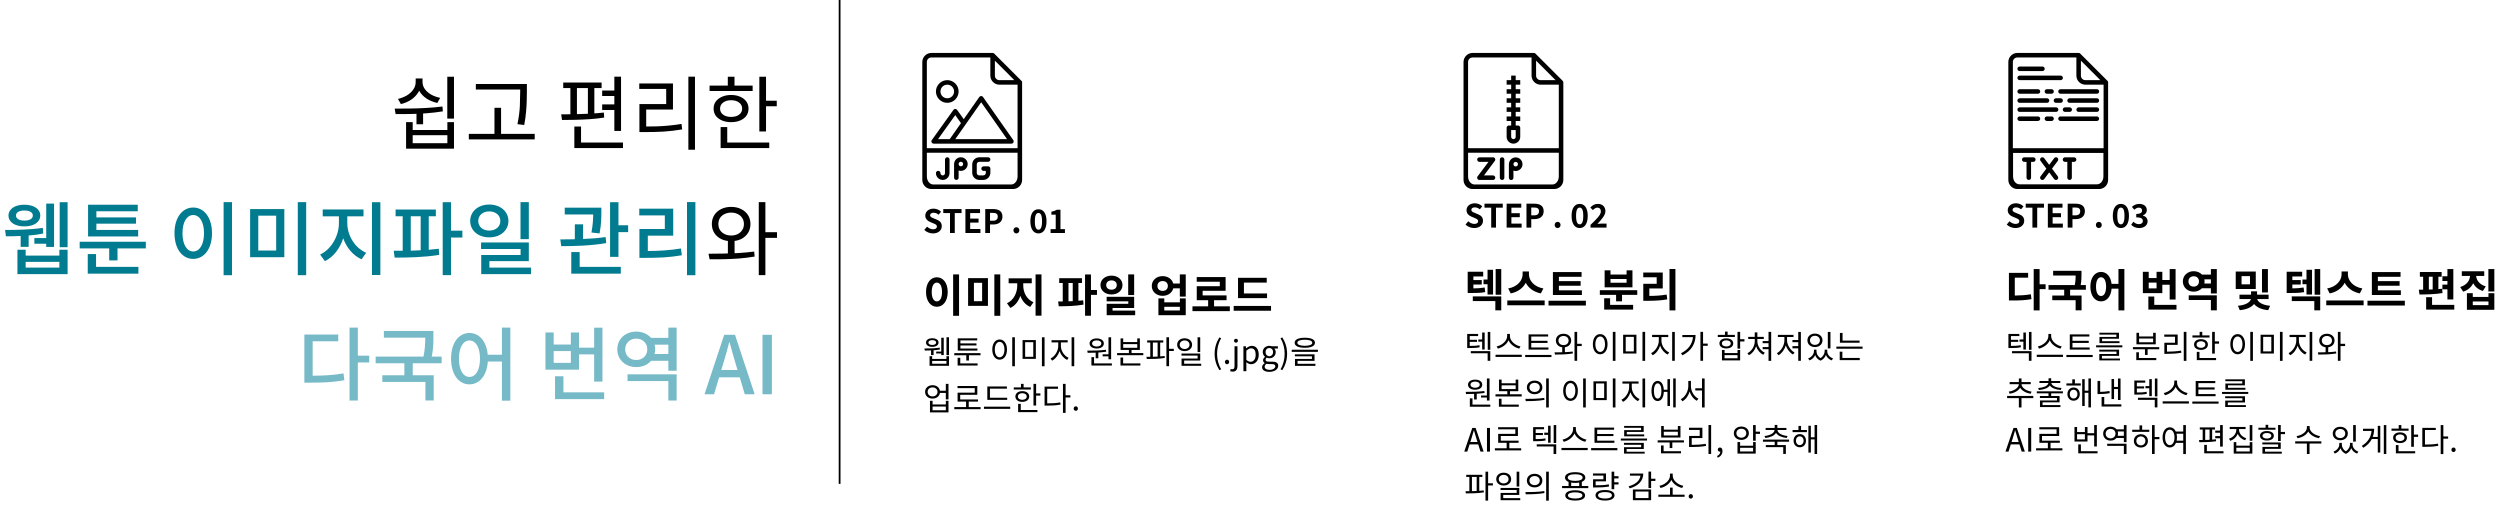 <svg width="1395" height="283" viewBox="0 0 1395 283" fill="none" xmlns="http://www.w3.org/2000/svg">
<path d="M232.399 61.73H236.089V69.335H232.399V61.73ZM226.594 68.165H230.284V72.53H249.634V68.165H253.324V82.97H226.594V68.165ZM230.284 75.455V79.91H249.634V75.455H230.284ZM249.589 42.83H253.324V66.185H249.589V42.83ZM220.744 63.665L220.249 60.605C222.799 60.605 225.574 60.59 228.574 60.56C231.574 60.53 234.634 60.425 237.754 60.245C240.904 60.065 243.949 59.795 246.889 59.435L247.114 62.135C244.084 62.615 241.024 62.975 237.934 63.215C234.844 63.425 231.829 63.56 228.889 63.62C225.949 63.65 223.234 63.665 220.744 63.665ZM231.949 43.775H234.964V45.8C234.964 47.78 234.499 49.595 233.569 51.245C232.639 52.865 231.334 54.275 229.654 55.475C227.974 56.645 225.994 57.515 223.714 58.085L222.049 55.205C224.029 54.725 225.754 54.035 227.224 53.135C228.694 52.205 229.849 51.11 230.689 49.85C231.529 48.59 231.949 47.24 231.949 45.8V43.775ZM232.759 43.775H235.774V45.8C235.774 47.18 236.194 48.47 237.034 49.67C237.874 50.84 239.029 51.86 240.499 52.73C241.969 53.57 243.679 54.2 245.629 54.62L244.009 57.455C241.789 56.945 239.824 56.15 238.114 55.07C236.434 53.96 235.114 52.625 234.154 51.065C233.224 49.475 232.759 47.72 232.759 45.8V43.775ZM265.516 46.88H291.706V49.94H265.516V46.88ZM261.601 74.69H298.366V77.795H261.601V74.69ZM275.911 60.155H279.601V76.265H275.911V60.155ZM290.266 46.88H294.001V50.885C294.001 52.565 293.971 54.335 293.911 56.195C293.881 58.055 293.761 60.095 293.551 62.315C293.371 64.535 293.026 67.01 292.516 69.74L288.736 69.29C289.516 65.39 289.966 61.97 290.086 59.03C290.206 56.06 290.266 53.345 290.266 50.885V46.88ZM342.806 42.785H346.541V73.07H342.806V42.785ZM314.276 46.07H335.696V49.13H314.276V46.07ZM313.601 66.95L313.151 63.8C315.401 63.8 317.876 63.785 320.576 63.755C323.306 63.695 326.081 63.59 328.901 63.44C331.721 63.29 334.406 63.08 336.956 62.81L337.136 65.6C334.556 66.02 331.856 66.32 329.036 66.5C326.246 66.68 323.516 66.8 320.846 66.86C318.206 66.92 315.791 66.95 313.601 66.95ZM318.281 48.725H321.926V64.34H318.281V48.725ZM328.046 48.725H331.646V64.34H328.046V48.725ZM336.011 50.525H344.741V53.585H336.011V50.525ZM336.011 58.265H344.741V61.37H336.011V58.265ZM320.486 79.55H347.621V82.61H320.486V79.55ZM320.486 70.595H324.221V81.485H320.486V70.595ZM384.112 42.785H387.802V83.555H384.112V42.785ZM356.797 70.595H360.172C362.482 70.595 364.702 70.565 366.832 70.505C368.992 70.415 371.167 70.265 373.357 70.055C375.577 69.845 377.887 69.545 380.287 69.155L380.647 72.215C376.987 72.815 373.537 73.22 370.297 73.43C367.057 73.61 363.682 73.7 360.172 73.7H356.797V70.595ZM356.707 46.565H375.517V61.1H360.577V71.765H356.797V58.085H371.737V49.625H356.707V46.565ZM423.709 42.83H427.444V73.34H423.709V42.83ZM426.274 56.195H433.429V59.3H426.274V56.195ZM395.944 47.78H419.974V50.795H395.944V47.78ZM407.959 53C409.879 53 411.574 53.33 413.044 53.99C414.514 54.62 415.654 55.505 416.464 56.645C417.274 57.755 417.679 59.075 417.679 60.605C417.679 62.135 417.274 63.47 416.464 64.61C415.654 65.72 414.514 66.59 413.044 67.22C411.574 67.85 409.879 68.165 407.959 68.165C406.039 68.165 404.344 67.85 402.874 67.22C401.404 66.59 400.249 65.72 399.409 64.61C398.599 63.47 398.194 62.135 398.194 60.605C398.194 59.075 398.599 57.755 399.409 56.645C400.249 55.505 401.404 54.62 402.874 53.99C404.344 53.33 406.039 53 407.959 53ZM407.959 55.925C406.129 55.925 404.644 56.36 403.504 57.23C402.364 58.07 401.794 59.195 401.794 60.605C401.794 62.015 402.364 63.14 403.504 63.98C404.644 64.82 406.129 65.24 407.959 65.24C409.819 65.24 411.304 64.82 412.414 63.98C413.554 63.14 414.124 62.015 414.124 60.605C414.124 59.195 413.554 58.07 412.414 57.23C411.304 56.36 409.819 55.925 407.959 55.925ZM406.114 42.83H409.849V49.31H406.114V42.83ZM402.109 79.55H429.244V82.61H402.109V79.55ZM402.109 70.91H405.799V80.81H402.109V70.91ZM406.159 133.35H409.894V143.025H406.159V133.35ZM408.004 115.44C410.074 115.44 411.919 115.845 413.539 116.655C415.159 117.435 416.434 118.545 417.364 119.985C418.294 121.425 418.759 123.105 418.759 125.025C418.759 126.885 418.294 128.55 417.364 130.02C416.434 131.46 415.159 132.585 413.539 133.395C411.919 134.175 410.074 134.565 408.004 134.565C405.904 134.565 404.044 134.175 402.424 133.395C400.804 132.585 399.529 131.46 398.599 130.02C397.669 128.55 397.204 126.885 397.204 125.025C397.204 123.105 397.669 121.425 398.599 119.985C399.529 118.545 400.804 117.435 402.424 116.655C404.044 115.845 405.904 115.44 408.004 115.44ZM408.004 118.635C406.624 118.635 405.394 118.905 404.314 119.445C403.234 119.955 402.379 120.69 401.749 121.65C401.149 122.61 400.849 123.735 400.849 125.025C400.849 126.285 401.149 127.395 401.749 128.355C402.379 129.315 403.234 130.065 404.314 130.605C405.394 131.145 406.624 131.415 408.004 131.415C409.384 131.415 410.599 131.145 411.649 130.605C412.729 130.065 413.569 129.315 414.169 128.355C414.799 127.395 415.114 126.285 415.114 125.025C415.114 123.735 414.799 122.61 414.169 121.65C413.569 120.69 412.729 119.955 411.649 119.445C410.599 118.905 409.384 118.635 408.004 118.635ZM423.394 112.785H427.084V153.51H423.394V112.785ZM426.049 129.57H433.564V132.72H426.049V129.57ZM395.944 144.69L395.359 141.585C397.819 141.555 400.489 141.525 403.369 141.495C406.279 141.465 409.219 141.36 412.189 141.18C415.189 141 418.069 140.73 420.829 140.37L421.099 143.16C418.249 143.64 415.339 144 412.369 144.24C409.399 144.45 406.504 144.585 403.684 144.645C400.894 144.675 398.314 144.69 395.944 144.69Z" fill="black"/>
<path d="M19.18 132.855H25.795V113.595H30.16V137.805H25.795V136.005H19.18V132.855ZM13.6 117.465C10.765 117.465 8.92 118.5 8.92 120.255C8.92 122.055 10.765 123.09 13.6 123.09C16.48 123.09 18.325 122.055 18.325 120.255C18.325 118.5 16.48 117.465 13.6 117.465ZM13.6 126.33C8.335 126.33 4.735 123.99 4.735 120.255C4.735 116.61 8.335 114.225 13.6 114.225C18.91 114.225 22.465 116.61 22.465 120.255C22.465 123.99 18.91 126.33 13.6 126.33ZM11.53 137.76V131.685C8.425 131.82 5.59 131.865 3.295 131.865L2.845 128.31C8.335 128.31 17.245 128.22 23.86 127.14L24.13 130.29C21.61 130.83 18.82 131.235 15.985 131.415V137.76H11.53ZM33.13 149.325V146.13H14.32V149.325H33.13ZM33.13 142.62V139.335H37.72V152.97H9.73V139.335H14.32V142.62H33.13ZM33.31 112.83H37.72V137.94H33.31V112.83ZM77.092 128.31V131.955H49.147V114.225H76.867V117.87H53.782V121.29H75.877V124.8H53.782V128.31H77.092ZM53.602 141.765V148.92H77.227V152.7H48.967V141.765H53.602ZM44.467 134.88H81.367V138.615H65.572V145.32H60.937V138.615H44.467V134.88ZM124.771 112.785H129.451V153.555H124.771V112.785ZM107.806 115.8C113.881 115.8 118.291 121.38 118.291 130.11C118.291 138.93 113.881 144.465 107.806 144.465C101.776 144.465 97.366 138.93 97.366 130.11C97.366 121.38 101.776 115.8 107.806 115.8ZM107.806 119.985C104.296 119.985 101.821 123.81 101.821 130.11C101.821 136.5 104.296 140.325 107.806 140.325C111.361 140.325 113.836 136.5 113.836 130.11C113.836 123.81 111.361 119.985 107.806 119.985ZM139.572 116.655H158.652V143.52H139.572V116.655ZM154.107 120.345H144.117V139.785H154.107V120.345ZM166.167 112.785H170.847V153.555H166.167V112.785ZM193.794 120.705V124.575C193.794 131.325 197.979 138.345 204.324 141.045L201.759 144.69C197.034 142.62 193.389 138.21 191.499 132.945C189.699 138.615 186.054 143.43 181.284 145.725L178.629 142.035C184.929 139.11 189.114 131.55 189.114 124.575V120.705H180.069V116.88H202.839V120.705H193.794ZM207.564 112.83H212.244V153.465H207.564V112.83ZM229.205 120.66V139.875C231.005 139.83 232.895 139.74 234.74 139.65V120.66H229.205ZM239.24 120.66V139.38C241.13 139.2 243.02 139.02 244.82 138.795L245.09 142.215C236.675 143.61 227.27 143.745 220.205 143.745L219.71 139.92C221.24 139.92 222.95 139.92 224.705 139.92V120.66H220.745V116.925H243.2V120.66H239.24ZM258.005 128.715V132.54H251.66V153.51H247.025V112.83H251.66V128.715H258.005ZM295.082 112.785V133.44H290.447V112.785H295.082ZM266.867 123.315C266.867 126.555 269.477 128.67 272.987 128.67C276.542 128.67 279.197 126.555 279.197 123.315C279.197 120.075 276.542 117.96 272.987 117.96C269.477 117.96 266.867 120.075 266.867 123.315ZM283.697 123.315C283.697 128.67 279.152 132.45 272.987 132.45C266.867 132.45 262.367 128.67 262.367 123.315C262.367 117.96 266.867 114.135 272.987 114.135C279.152 114.135 283.697 117.96 283.697 123.315ZM273.077 149.325H296.297V152.97H268.532V142.305H290.492V138.93H268.442V135.285H295.082V145.725H273.077V149.325ZM334.571 130.245L330.026 129.75C330.836 125.385 330.971 122.19 331.016 119.67H315.131V115.89H335.561V118.23C335.561 120.975 335.561 124.98 334.571 130.245ZM337.946 132.27L338.261 135.645C329.801 137.13 320.216 137.355 313.151 137.355L312.656 133.575C315.086 133.575 317.876 133.575 320.756 133.485V125.16H325.346V133.35C329.576 133.17 333.941 132.9 337.946 132.27ZM323.456 140.64V148.92H346.406V152.7H318.776V140.64H323.456ZM345.101 125.7H350.501V129.525H345.101V143.34H340.421V112.83H345.101V125.7ZM361.477 131.505V140.055C367.912 140.01 373.537 139.695 379.972 138.66L380.467 142.44C373.492 143.655 367.417 143.88 360.262 143.88H356.797V127.77H370.972V120.21H356.707V116.43H375.652V131.505H361.477ZM383.347 112.74H388.027V153.555H383.347V112.74Z" fill="#007B8F"/>
<path d="M174.473 190.435V209.65C181.043 209.605 185.993 209.335 191.663 208.345L192.158 212.17C185.993 213.295 180.503 213.52 173.168 213.52H169.838V186.655H188.738V190.435H174.473ZM206.018 198.445V202.27H199.673V223.51H195.038V182.785H199.673V198.445H206.018ZM246.424 202.72H230.314V209.38H242.014V223.465H237.379V213.115H213.349V209.38H225.634V202.72H209.614V198.985H236.299C237.199 194.62 237.289 191.335 237.289 188.41H214.204V184.675H241.834V187.78C241.834 190.84 241.834 194.35 240.934 198.985H246.424V202.72ZM261.946 210.325C265.456 210.325 267.841 206.545 267.841 200.11C267.841 193.81 265.456 189.985 261.946 189.985C258.481 189.985 256.096 193.81 256.096 200.11C256.096 206.545 258.481 210.325 261.946 210.325ZM280.081 182.785H284.761V223.555H280.081V201.73H272.206C271.666 209.605 267.526 214.465 261.946 214.465C255.961 214.465 251.686 208.93 251.686 200.11C251.686 191.38 255.961 185.8 261.946 185.8C267.391 185.8 271.531 190.48 272.161 197.95H280.081V182.785ZM318.535 202.495V195.88H308.95V202.495H318.535ZM323.08 197.77V206.275H304.36V185.53H308.95V192.235H318.535V185.53H323.08V193.99H331.54V182.83H336.175V212.935H331.54V197.77H323.08ZM314.395 218.92H337.12V222.7H309.715V209.965H314.395V218.92ZM350.166 212.62V208.885H377.571V223.51H372.936V212.62H350.166ZM365.241 197.545H372.936V192.325H365.286C365.466 193.135 365.601 193.99 365.601 194.935C365.601 195.835 365.466 196.735 365.241 197.545ZM355.026 200.875C358.536 200.875 361.191 198.49 361.191 194.935C361.191 191.38 358.536 188.95 355.026 188.95C351.516 188.95 348.861 191.38 348.861 194.935C348.861 198.49 351.516 200.875 355.026 200.875ZM372.936 182.83L377.571 182.785V206.86H372.936V201.325H363.306C361.416 203.53 358.446 204.88 355.026 204.835C348.996 204.835 344.451 200.695 344.451 194.935C344.451 189.13 348.996 185.035 355.026 185.035C358.446 185.035 361.416 186.385 363.306 188.545H372.936V182.83ZM403.83 202L402.48 206.455H411.525L410.22 202C409.095 198.4 408.105 194.71 407.115 190.975H406.89C405.945 194.755 404.91 198.4 403.83 202ZM393.12 220L404.1 186.835H410.13L421.11 220H415.575L412.785 210.55H401.265L398.43 220H393.12ZM425.478 220V186.835H430.698V220H425.478Z" fill="#76B9C7"/>
<path d="M531.85 153.1H535.15V176.2H531.85V153.1ZM522.775 154.725C526.25 154.725 528.825 157.875 528.825 162.925C528.825 168 526.25 171.175 522.775 171.175C519.3 171.175 516.725 168 516.725 162.925C516.725 157.875 519.3 154.725 522.775 154.725ZM522.775 157.7C521.075 157.7 519.9 159.525 519.9 162.925C519.9 166.35 521.075 168.175 522.775 168.175C524.475 168.175 525.65 166.35 525.65 162.925C525.65 159.525 524.475 157.7 522.775 157.7ZM540.198 155.2H551.273V170.675H540.198V155.2ZM548.023 157.8H543.448V168.075H548.023V157.8ZM554.848 153.125H558.148V176.2H554.848V153.125ZM570.971 158.05V159.325C570.971 163.075 572.821 167.05 576.671 168.65L574.871 171.25C572.196 170.1 570.371 167.85 569.346 165.075C568.321 168.075 566.471 170.6 563.771 171.825L561.896 169.2C565.746 167.475 567.621 163.25 567.621 159.325V158.05H562.821V155.325H575.721V158.05H570.971ZM577.846 153.125H581.146V176.15H577.846V153.125ZM596.208 157.9V168.125C596.983 168.1 597.783 168.075 598.583 168.05V157.9H596.208ZM601.758 157.9V167.825C602.658 167.75 603.558 167.7 604.408 167.575L604.608 169.975C599.933 170.8 594.708 170.9 590.783 170.9L590.433 168.2C591.233 168.2 592.108 168.2 593.008 168.2V157.9H591.033V155.25H603.733V157.9H601.758ZM612.108 161.825V164.55H608.758V176.175H605.458V153.15H608.758V161.825H612.108ZM632.856 153.125V164.65H629.531V153.125H632.856ZM617.256 159.05C617.256 160.7 618.531 161.65 620.231 161.65C621.931 161.65 623.156 160.7 623.156 159.05C623.156 157.425 621.931 156.45 620.231 156.45C618.531 156.45 617.256 157.425 617.256 159.05ZM626.356 159.05C626.356 162.125 623.731 164.325 620.231 164.325C616.706 164.325 614.056 162.125 614.056 159.05C614.056 156 616.706 153.8 620.231 153.8C623.731 153.8 626.356 156 626.356 159.05ZM620.806 173.325H633.431V175.875H617.531V169.525H629.581V168.125H617.506V165.6H632.856V171.875H620.806V173.325ZM658.368 173.25V171.2H649.668V173.25H658.368ZM658.368 168.7V166.5H661.643V175.875H646.393V166.5H649.668V168.7H658.368ZM648.743 162.325C650.443 162.325 651.668 161.3 651.668 159.575C651.668 157.85 650.443 156.825 648.743 156.825C647.068 156.825 645.843 157.85 645.843 159.575C645.843 161.3 647.068 162.325 648.743 162.325ZM658.343 153.125H661.643V165.5H658.343V160.875H654.693C654.068 163.375 651.718 165.075 648.743 165.075C645.293 165.075 642.693 162.775 642.693 159.575C642.693 156.375 645.293 154.075 648.743 154.075C651.668 154.075 654.018 155.75 654.668 158.2H658.343V153.125ZM677.441 170.925H686.241V173.625H665.391V170.925H674.141V167.5H667.791V159.7H680.641V157.225H667.766V154.6H683.891V162.275H671.066V164.85H684.416V167.5H677.441V170.925ZM707.014 163.75V166.375H690.814V155.025H706.839V157.7H694.114V163.75H707.014ZM688.389 170.7H709.239V173.4H688.389V170.7Z" fill="black"/>
<path d="M520.616 130.252C518.834 130.252 517.052 129.55 515.756 128.308L517.286 126.472C518.24 127.354 519.5 127.948 520.67 127.948C522.056 127.948 522.794 127.354 522.794 126.418C522.794 125.428 521.984 125.122 520.796 124.618L519.014 123.862C517.664 123.304 516.314 122.224 516.314 120.28C516.314 118.102 518.222 116.428 520.922 116.428C522.47 116.428 524.018 117.04 525.098 118.138L523.748 119.812C522.902 119.11 522.02 118.714 520.922 118.714C519.752 118.714 519.014 119.236 519.014 120.118C519.014 121.072 519.95 121.414 521.084 121.864L522.83 122.602C524.45 123.268 525.512 124.294 525.512 126.22C525.512 128.398 523.694 130.252 520.616 130.252ZM530.095 130V118.894H526.351V116.662H536.539V118.894H532.759V130H530.095ZM538.699 130V116.662H546.871V118.894H541.363V121.972H546.043V124.204H541.363V127.768H547.069V130H538.699ZM549.773 130V116.662H554.147C557.099 116.662 559.367 117.706 559.367 120.856C559.367 123.898 557.081 125.266 554.219 125.266H552.437V130H549.773ZM552.437 123.16H554.039C555.875 123.16 556.757 122.386 556.757 120.856C556.757 119.308 555.785 118.786 553.949 118.786H552.437V123.16ZM567.135 130.252C566.199 130.252 565.497 129.496 565.497 128.524C565.497 127.534 566.199 126.796 567.135 126.796C568.089 126.796 568.791 127.534 568.791 128.524C568.791 129.496 568.089 130.252 567.135 130.252ZM579.46 130.252C576.724 130.252 574.942 127.858 574.942 123.448C574.942 119.056 576.724 116.77 579.46 116.77C582.196 116.77 583.96 119.074 583.96 123.448C583.96 127.858 582.196 130.252 579.46 130.252ZM579.46 128.182C580.612 128.182 581.458 127.066 581.458 123.448C581.458 119.848 580.612 118.84 579.46 118.84C578.308 118.84 577.444 119.848 577.444 123.448C577.444 127.066 578.308 128.182 579.46 128.182ZM586.226 130V127.858H589.088V119.776H586.676V118.138C588.008 117.886 588.926 117.544 589.772 117.022H591.734V127.858H594.236V130H586.226Z" fill="black"/>
<path d="M522.398 196.178H525.224V188.474H526.61V198.14H525.224V197.24H522.398V196.178ZM520.202 189.788C518.888 189.788 518.042 190.31 518.042 191.138C518.042 191.966 518.888 192.488 520.202 192.488C521.516 192.488 522.38 191.966 522.38 191.138C522.38 190.31 521.516 189.788 520.202 189.788ZM520.202 193.55C518.114 193.55 516.71 192.632 516.71 191.138C516.71 189.662 518.114 188.744 520.202 188.744C522.308 188.744 523.712 189.662 523.712 191.138C523.712 192.632 522.308 193.55 520.202 193.55ZM519.536 198.14V195.53C518.24 195.602 517.016 195.602 516.026 195.602L515.846 194.45C518.078 194.45 521.678 194.414 524.36 193.982L524.468 195.008C523.37 195.224 522.146 195.368 520.94 195.458V198.14H519.536ZM528.104 202.946V201.416H520.148V202.946H528.104ZM528.104 200.282V198.77H529.544V204.116H518.69V198.77H520.148V200.282H528.104ZM528.14 188.186H529.544V198.176H528.14V188.186ZM545.383 194.468V195.638H534.421V188.78H545.293V189.95H535.897V191.624H544.861V192.758H535.897V194.468H545.383ZM535.825 199.67V202.766H545.509V203.972H534.349V199.67H535.825ZM532.495 197.042H547.129V198.23H540.667V201.182H539.191V198.23H532.495V197.042ZM564.833 188.186H566.309V204.368H564.833V188.186ZM557.795 189.428C560.189 189.428 561.899 191.624 561.899 195.062C561.899 198.5 560.189 200.696 557.795 200.696C555.401 200.696 553.691 198.5 553.691 195.062C553.691 191.624 555.401 189.428 557.795 189.428ZM557.795 190.76C556.211 190.76 555.095 192.452 555.095 195.062C555.095 197.69 556.211 199.382 557.795 199.382C559.361 199.382 560.477 197.69 560.477 195.062C560.477 192.452 559.361 190.76 557.795 190.76ZM570.591 189.77H578.007V200.264H570.591V189.77ZM576.567 190.958H572.031V199.094H576.567V190.958ZM581.391 188.186H582.867V204.368H581.391V188.186ZM591.974 191.066V193.118C591.974 195.854 593.918 198.644 596.294 199.652L595.466 200.84C593.594 199.976 592.01 198.122 591.236 195.908C590.498 198.266 588.914 200.3 587.078 201.236L586.214 200.048C588.536 198.95 590.498 195.908 590.498 193.118V191.066H586.754V189.842H595.772V191.066H591.974ZM597.95 188.204H599.426V204.332H597.95V188.204ZM615.258 197.726H618.534V188.186H620.01V200.48H618.534V198.824H615.258V197.726ZM611.964 189.932C610.434 189.932 609.39 190.616 609.39 191.642C609.39 192.686 610.434 193.37 611.964 193.37C613.494 193.37 614.538 192.686 614.538 191.642C614.538 190.616 613.494 189.932 611.964 189.932ZM611.964 194.468C609.606 194.468 607.986 193.37 607.986 191.642C607.986 189.95 609.606 188.834 611.964 188.834C614.322 188.834 615.942 189.95 615.942 191.642C615.942 193.37 614.322 194.468 611.964 194.468ZM611.388 199.904V196.79C609.786 196.862 608.238 196.88 606.906 196.88L606.708 195.656C609.696 195.656 613.692 195.62 617.112 195.188L617.238 196.25C615.816 196.466 614.322 196.628 612.864 196.718V199.904H611.388ZM610.488 202.766H620.424V203.972H609.012V199.274H610.488V202.766ZM626.704 199.508V202.766H636.334V203.972H625.228V199.508H626.704ZM626.74 192.02V194.09H634.588V192.02H626.74ZM631.402 197.006H637.954V198.212H623.338V197.006H629.926V195.278H625.282V188.816H626.74V190.868H634.588V188.816H636.046V195.278H631.402V197.006ZM643.299 191.12V199.058C644.163 199.04 645.063 199.004 645.945 198.968V191.12H643.299ZM647.385 191.12V198.878C648.231 198.824 649.059 198.752 649.851 198.644L649.959 199.742C646.575 200.282 642.741 200.336 639.897 200.336L639.717 199.094C640.383 199.094 641.103 199.094 641.859 199.076V191.12H640.131V189.932H649.113V191.12H647.385ZM654.999 194.648V195.872H652.335V204.332H650.859V188.204H652.335V194.648H654.999ZM669.722 188.186V196.466H668.246V188.186H669.722ZM658.274 192.362C658.274 193.748 659.444 194.738 661.01 194.738C662.594 194.738 663.746 193.748 663.746 192.362C663.746 190.958 662.594 189.968 661.01 189.968C659.444 189.968 658.274 190.958 658.274 192.362ZM665.186 192.362C665.186 194.486 663.422 195.926 661.01 195.926C658.598 195.926 656.852 194.486 656.852 192.362C656.852 190.22 658.598 188.762 661.01 188.762C663.422 188.762 665.186 190.22 665.186 192.362ZM660.758 202.946H670.262V204.116H659.3V200.066H668.264V198.428H659.264V197.258H669.722V201.164H660.758V202.946ZM680.406 206.546C678.75 203.846 677.76 200.948 677.76 197.402C677.76 193.874 678.75 190.958 680.406 188.276L681.432 188.744C679.866 191.318 679.128 194.342 679.128 197.402C679.128 200.462 679.866 203.504 681.432 206.06L680.406 206.546ZM684.688 203.234C684.04 203.234 683.5 202.73 683.5 201.992C683.5 201.236 684.04 200.714 684.688 200.714C685.336 200.714 685.876 201.236 685.876 201.992C685.876 202.73 685.336 203.234 684.688 203.234ZM687.843 207.374C687.249 207.374 686.745 207.248 686.403 207.122L686.727 205.862C686.979 205.952 687.303 206.042 687.663 206.042C688.635 206.042 688.869 205.304 688.869 204.116V193.226H690.507V204.116C690.507 206.114 689.769 207.374 687.843 207.374ZM689.679 191.21C689.031 191.21 688.581 190.778 688.581 190.112C688.581 189.482 689.031 189.05 689.679 189.05C690.309 189.05 690.759 189.482 690.759 190.112C690.759 190.778 690.309 191.21 689.679 191.21ZM693.826 207.122V193.226H695.176L695.32 194.342H695.374C696.256 193.622 697.354 192.974 698.488 192.974C701.008 192.974 702.376 194.954 702.376 197.96C702.376 201.308 700.378 203.234 698.128 203.234C697.246 203.234 696.31 202.82 695.428 202.1L695.464 203.81V207.122H693.826ZM697.858 201.866C699.478 201.866 700.666 200.408 700.666 197.978C700.666 195.818 699.946 194.36 698.092 194.36C697.264 194.36 696.418 194.828 695.464 195.71V200.84C696.346 201.596 697.21 201.866 697.858 201.866ZM708.282 207.5C705.888 207.5 704.25 206.564 704.25 204.872C704.25 204.044 704.772 203.252 705.69 202.658V202.586C705.168 202.28 704.79 201.758 704.79 200.984C704.79 200.174 705.384 199.526 705.888 199.166V199.094C705.24 198.572 704.61 197.636 704.61 196.466C704.61 194.324 706.302 192.974 708.282 192.974C708.822 192.974 709.308 193.1 709.65 193.226H713.052V194.486H711.054C711.522 194.936 711.846 195.656 711.846 196.502C711.846 198.59 710.262 199.904 708.282 199.904C707.796 199.904 707.256 199.778 706.824 199.562C706.464 199.868 706.194 200.192 706.194 200.732C706.194 201.362 706.59 201.794 707.904 201.794H709.812C712.08 201.794 713.232 202.514 713.232 204.116C713.232 205.934 711.306 207.5 708.282 207.5ZM708.282 198.788C709.398 198.788 710.37 197.888 710.37 196.466C710.37 195.044 709.434 194.18 708.282 194.18C707.13 194.18 706.194 195.026 706.194 196.466C706.194 197.888 707.148 198.788 708.282 198.788ZM708.516 206.384C710.388 206.384 711.63 205.394 711.63 204.368C711.63 203.468 710.928 203.162 709.632 203.162H707.94C707.58 203.162 707.112 203.108 706.68 203C705.978 203.504 705.69 204.08 705.69 204.656C705.69 205.7 706.752 206.384 708.516 206.384ZM715.538 206.546L714.53 206.06C716.078 203.504 716.834 200.462 716.834 197.402C716.834 194.342 716.078 191.318 714.53 188.744L715.538 188.276C717.212 190.958 718.202 193.874 718.202 197.402C718.202 200.948 717.212 203.846 715.538 206.546ZM728.082 189.572C725.436 189.572 723.924 190.184 723.924 191.264C723.924 192.344 725.436 192.956 728.082 192.956C730.728 192.956 732.24 192.344 732.24 191.264C732.24 190.184 730.728 189.572 728.082 189.572ZM728.082 194.054C724.536 194.054 722.412 193.082 722.412 191.264C722.412 189.446 724.536 188.456 728.082 188.456C731.628 188.456 733.752 189.446 733.752 191.264C733.752 193.082 731.628 194.054 728.082 194.054ZM724.032 201.362V203H734.004V204.152H722.592V200.282H732.06V198.842H722.538V197.726H733.518V201.362H724.032ZM720.774 195.152H735.39V196.34H720.774V195.152ZM527.78 228.928V226.84H520.382V228.928H527.78ZM527.78 225.688V223.636H529.256V230.116H518.924V223.636H520.382V225.688H527.78ZM520.364 221.188C521.966 221.188 523.118 220.144 523.118 218.668C523.118 217.192 521.966 216.166 520.364 216.166C518.762 216.166 517.61 217.192 517.61 218.668C517.61 220.144 518.762 221.188 520.364 221.188ZM527.762 214.204H529.256V222.862H527.762V219.244H524.486C524.198 221.152 522.578 222.412 520.364 222.412C517.952 222.412 516.206 220.9 516.206 218.668C516.206 216.454 517.952 214.942 520.364 214.942C522.542 214.942 524.162 216.166 524.468 218.038H527.762V214.204ZM540.559 227.128H547.165V228.334H532.495V227.128H539.065V224.086H534.331V219.1H543.907V216.58H534.295V215.374H545.347V220.288H535.789V222.898H545.725V224.086H540.559V227.128ZM562.013 221.926V223.132H550.925V215.662H561.851V216.886H552.383V221.926H562.013ZM549.053 226.93H563.705V228.154H549.053V226.93ZM575.206 216.166V217.354H565.684V216.166H569.698V214.186H571.174V216.166H575.206ZM567.988 221.242C567.988 222.376 568.978 223.096 570.436 223.096C571.894 223.096 572.902 222.376 572.902 221.242C572.902 220.126 571.894 219.406 570.436 219.406C568.978 219.406 567.988 220.126 567.988 221.242ZM574.306 221.242C574.306 223.06 572.722 224.248 570.436 224.248C568.15 224.248 566.584 223.06 566.584 221.242C566.584 219.442 568.15 218.254 570.436 218.254C572.722 218.254 574.306 219.442 574.306 221.242ZM569.59 225.346V228.766H578.878V229.972H568.114V225.346H569.59ZM578.158 219.514H580.534V220.756H578.158V226.3H576.682V214.186H578.158V219.514ZM584.348 216.958V225.076C587.21 225.076 589.28 224.95 591.62 224.536L591.782 225.76C589.316 226.228 587.192 226.336 584.15 226.336H582.872V215.734H590.378V216.958H584.348ZM597.272 220.558V221.782H594.608V230.368H593.132V214.186H594.608V220.558H597.272ZM600.295 229.234C599.647 229.234 599.107 228.73 599.107 227.992C599.107 227.236 599.647 226.714 600.295 226.714C600.943 226.714 601.483 227.236 601.483 227.992C601.483 228.73 600.943 229.234 600.295 229.234Z" fill="black"/>
<path fill-rule="evenodd" clip-rule="evenodd" d="M553.861 29.526C553.798 29.527 553.735 29.532 553.673 29.541H519.709C516.925 29.541 514.646 31.82 514.646 34.604V100.416C514.646 103.201 516.925 105.479 519.709 105.479H565.271C568.056 105.479 570.334 103.201 570.334 100.416V98.533C570.334 98.495 570.344 98.457 570.344 98.419V83.953C570.344 83.9 570.341 83.847 570.334 83.794V46.192C570.371 45.964 570.344 45.73 570.257 45.516C570.17 45.301 570.026 45.115 569.84 44.977L554.891 30.025C554.77 29.867 554.614 29.739 554.435 29.652C554.256 29.566 554.059 29.523 553.861 29.526ZM519.709 32.073H552.615V42.198C552.615 44.982 554.893 47.26 557.678 47.26H567.803V82.688H517.178V34.604C517.178 33.179 518.284 32.073 519.709 32.073ZM555.146 33.862L566.013 44.729H557.678C556.253 44.729 555.146 43.623 555.146 42.198V33.862ZM528.578 44.719C526.902 44.724 525.295 45.392 524.11 46.578C522.924 47.764 522.256 49.37 522.25 51.047C522.25 54.527 525.098 57.375 528.578 57.375C532.059 57.375 534.907 54.527 534.907 51.047C534.907 47.566 532.059 44.719 528.578 44.719ZM528.578 47.25C530.69 47.25 532.375 48.936 532.375 51.047C532.375 53.158 530.69 54.844 528.578 54.844C526.467 54.844 524.782 53.158 524.782 51.047C524.782 48.936 526.467 47.25 528.578 47.25ZM547.439 53.583C547.245 53.59 547.055 53.642 546.885 53.734C546.714 53.826 546.567 53.957 546.454 54.115L537.769 66.498L534.066 61.326C533.949 61.162 533.795 61.029 533.615 60.936C533.436 60.844 533.238 60.796 533.036 60.796C532.834 60.796 532.636 60.844 532.457 60.936C532.277 61.029 532.123 61.162 532.006 61.326L519.957 78.154C519.822 78.343 519.741 78.566 519.724 78.798C519.707 79.03 519.754 79.262 519.86 79.469C519.966 79.675 520.128 79.849 520.326 79.97C520.524 80.092 520.752 80.156 520.985 80.156H564.363C564.594 80.156 564.822 80.093 565.02 79.973C565.218 79.853 565.38 79.681 565.487 79.475C565.594 79.27 565.642 79.039 565.627 78.808C565.612 78.576 565.534 78.354 565.401 78.164L548.532 54.117C548.41 53.944 548.245 53.804 548.054 53.71C547.863 53.617 547.651 53.573 547.439 53.583ZM547.495 57.054L561.923 77.625H533.064L547.497 57.054H547.495ZM533.033 64.237L536.225 68.697L529.963 77.625H523.448L533.033 64.235V64.237ZM529.363 78.812C529.362 78.826 529.361 78.841 529.361 78.855L529.363 78.812ZM529.933 79.944C529.946 79.954 529.96 79.964 529.973 79.974L529.933 79.944ZM517.188 85.219H567.803V98.538C567.752 101.11 566.081 102.938 564.249 102.938H520.752C518.889 102.938 517.188 101.057 517.188 98.419V85.219ZM528.558 87.75C528.392 87.753 528.227 87.788 528.074 87.855C527.921 87.921 527.783 88.017 527.667 88.137C527.552 88.257 527.461 88.398 527.4 88.553C527.339 88.709 527.31 88.874 527.313 89.041V96.615C527.313 97.338 526.771 97.88 526.047 97.88C525.88 97.884 525.713 97.854 525.558 97.792C525.403 97.73 525.261 97.637 525.143 97.519C525.025 97.4 524.932 97.259 524.869 97.104C524.807 96.948 524.777 96.782 524.782 96.615C524.784 96.445 524.752 96.277 524.688 96.121C524.624 95.964 524.529 95.822 524.409 95.702C524.289 95.583 524.147 95.489 523.99 95.425C523.833 95.362 523.665 95.331 523.496 95.334C523.161 95.339 522.842 95.477 522.608 95.717C522.375 95.957 522.246 96.28 522.25 96.615C522.25 98.695 523.967 100.411 526.047 100.411C528.006 100.411 529.619 98.885 529.804 96.969C529.832 96.86 529.846 96.747 529.844 96.635V89.036C529.847 88.866 529.815 88.698 529.752 88.541C529.688 88.383 529.594 88.24 529.474 88.121C529.354 88.001 529.211 87.906 529.054 87.842C528.896 87.779 528.728 87.747 528.558 87.75ZM536.172 87.75C534.213 87.75 532.601 89.276 532.416 91.192L532.411 91.218C532.386 91.322 532.374 91.429 532.375 91.537V99.141C532.375 99.476 532.509 99.798 532.746 100.036C532.983 100.273 533.305 100.406 533.641 100.406C533.977 100.406 534.299 100.273 534.536 100.036C534.773 99.798 534.907 99.476 534.907 99.141V95.121C535.304 95.265 535.727 95.359 536.172 95.359C538.255 95.359 539.969 93.643 539.969 91.562C539.969 89.479 538.255 87.765 536.172 87.765V87.75ZM546.485 87.75C544.3 87.75 542.5 89.555 542.5 91.739V96.427C542.5 98.612 544.298 100.411 546.485 100.411H548.641C550.631 100.411 552.286 98.913 552.565 96.994C552.606 96.867 552.626 96.733 552.625 96.599V94.103C552.629 93.836 552.547 93.574 552.393 93.356C552.238 93.138 552.018 92.974 551.765 92.888C551.726 92.875 551.686 92.863 551.646 92.853C551.604 92.842 551.562 92.834 551.519 92.828C551.477 92.826 551.435 92.826 551.393 92.828C551.377 92.827 551.361 92.827 551.345 92.828C551.343 92.828 551.341 92.828 551.339 92.828H548.849C548.513 92.828 548.191 92.961 547.954 93.198C547.716 93.436 547.583 93.758 547.583 94.093C547.583 94.429 547.716 94.751 547.954 94.988C548.191 95.226 548.513 95.359 548.849 95.359H550.094V96.427C550.098 96.619 550.063 96.81 549.991 96.988C549.92 97.166 549.813 97.327 549.677 97.463C549.541 97.599 549.38 97.706 549.202 97.777C549.024 97.849 548.833 97.884 548.641 97.88H546.485C546.293 97.884 546.102 97.85 545.924 97.778C545.746 97.706 545.584 97.6 545.448 97.464C545.312 97.328 545.205 97.166 545.134 96.988C545.062 96.81 545.027 96.619 545.032 96.427V91.739C545.032 90.914 545.659 90.286 546.485 90.286H551.36C551.695 90.286 552.017 90.153 552.255 89.916C552.492 89.678 552.625 89.356 552.625 89.021C552.625 88.685 552.492 88.363 552.255 88.126C552.017 87.888 551.695 87.755 551.36 87.755H546.485V87.75ZM536.172 90.261V90.271C536.886 90.271 537.438 90.823 537.438 91.537C537.438 92.251 536.886 92.802 536.172 92.802C536.005 92.805 535.84 92.774 535.685 92.711C535.53 92.648 535.39 92.555 535.272 92.437C535.154 92.319 535.061 92.179 534.998 92.024C534.935 91.869 534.904 91.704 534.907 91.537V91.511C534.906 91.346 534.939 91.182 535.003 91.029C535.066 90.876 535.16 90.737 535.277 90.621C535.395 90.505 535.535 90.413 535.689 90.351C535.842 90.289 536.007 90.259 536.172 90.261Z" fill="black"/>
<path d="M830.05 164.35V158.6H827.8V155.975H830.05V150.55H833.125V164.35H830.05ZM828.45 160.425L828.725 163C826.125 163.475 823.95 163.5 820.55 163.5H818.975V151.625H827.625V154.25H822.15V156.275H826.825V158.775H822.15V160.925C824.575 160.9 826.375 160.775 828.45 160.425ZM821.825 168V165.4H837.7V173.175H834.4V168H821.825ZM834.575 150.125H837.7V164.475H834.575V150.125ZM861.198 160.95L859.798 163.725C855.798 162.925 852.848 160.7 851.373 157.775C849.898 160.7 846.973 162.95 842.973 163.725L841.573 160.95C846.748 160.075 849.623 156.425 849.623 153.125V151.475H853.148V153.125C853.148 156.5 855.998 160.075 861.198 160.95ZM841.073 167.675H861.923V170.35H841.073V167.675ZM882.696 162V164.6H866.521V151.8H882.521V154.45H869.871V156.875H881.996V159.425H869.871V162H882.696ZM864.071 167.825H884.921V170.5H864.071V167.825ZM907.633 157.75V155.675H898.658V157.75H907.633ZM910.908 150.85V160.325H895.383V150.85H898.658V153.2H907.633V150.85H910.908ZM898.433 166.425V170.125H911.283V172.75H895.133V166.425H898.433ZM892.708 161.925H913.583V164.525H905.083V168.15H901.783V164.525H892.708V161.925ZM920.331 160.975V165.125C923.831 165.1 926.731 164.925 929.981 164.375L930.331 167.05C926.581 167.7 923.206 167.85 919.031 167.85H916.956V158.375H924.431V154.7H916.931V152.075H927.806V160.975H920.331ZM931.581 150.1H934.881V173.2H931.581V150.1Z" fill="black"/>
<path d="M822.616 127.252C820.834 127.252 819.052 126.55 817.756 125.308L819.286 123.472C820.24 124.354 821.5 124.948 822.67 124.948C824.056 124.948 824.794 124.354 824.794 123.418C824.794 122.428 823.984 122.122 822.796 121.618L821.014 120.862C819.664 120.304 818.314 119.224 818.314 117.28C818.314 115.102 820.222 113.428 822.922 113.428C824.47 113.428 826.018 114.04 827.098 115.138L825.748 116.812C824.902 116.11 824.02 115.714 822.922 115.714C821.752 115.714 821.014 116.236 821.014 117.118C821.014 118.072 821.95 118.414 823.084 118.864L824.83 119.602C826.45 120.268 827.512 121.294 827.512 123.22C827.512 125.398 825.694 127.252 822.616 127.252ZM832.095 127V115.894H828.351V113.662H838.539V115.894H834.759V127H832.095ZM840.699 127V113.662H848.871V115.894H843.363V118.972H848.043V121.204H843.363V124.768H849.069V127H840.699ZM851.773 127V113.662H856.147C859.099 113.662 861.367 114.706 861.367 117.856C861.367 120.898 859.081 122.266 856.219 122.266H854.437V127H851.773ZM854.437 120.16H856.039C857.875 120.16 858.757 119.386 858.757 117.856C858.757 116.308 857.785 115.786 855.949 115.786H854.437V120.16ZM869.135 127.252C868.199 127.252 867.497 126.496 867.497 125.524C867.497 124.534 868.199 123.796 869.135 123.796C870.089 123.796 870.791 124.534 870.791 125.524C870.791 126.496 870.089 127.252 869.135 127.252ZM881.46 127.252C878.724 127.252 876.942 124.858 876.942 120.448C876.942 116.056 878.724 113.77 881.46 113.77C884.196 113.77 885.96 116.074 885.96 120.448C885.96 124.858 884.196 127.252 881.46 127.252ZM881.46 125.182C882.612 125.182 883.458 124.066 883.458 120.448C883.458 116.848 882.612 115.84 881.46 115.84C880.308 115.84 879.444 116.848 879.444 120.448C879.444 124.066 880.308 125.182 881.46 125.182ZM887.524 127V125.47C890.998 122.158 893.284 119.89 893.284 117.964C893.284 116.65 892.564 115.858 891.286 115.858C890.314 115.858 889.522 116.506 888.838 117.244L887.398 115.804C888.622 114.49 889.81 113.77 891.628 113.77C894.148 113.77 895.822 115.372 895.822 117.82C895.822 120.088 893.734 122.428 891.358 124.912C892.024 124.84 892.906 124.768 893.536 124.768H896.452V127H887.524Z" fill="black"/>
<path d="M827.044 195.05V190.64H824.902V189.434H827.044V185.546H828.448V195.05H827.044ZM825.532 192.602L825.658 193.772C823.804 194.15 822.292 194.204 819.718 194.204H818.692V186.338H824.794V187.526H820.114V189.614H824.164V190.766H820.114V193.016C822.4 193.016 823.84 192.944 825.532 192.602ZM820.708 197.138V195.95H831.58V201.332H830.104V197.138H820.708ZM830.158 185.204H831.58V195.194H830.158V185.204ZM848.427 193.304L847.761 194.528C845.313 193.97 842.793 192.242 841.767 189.866C840.741 192.224 838.221 193.952 835.791 194.528L835.125 193.304C837.951 192.746 840.993 190.316 840.993 187.562V186.32H842.541V187.562C842.541 190.316 845.601 192.764 848.427 193.304ZM834.513 197.948H849.147V199.172H834.513V197.948ZM864.031 193.898V195.086H852.943V186.59H863.869V187.778H854.437V190.172H863.509V191.342H854.437V193.898H864.031ZM851.053 198.038H865.705V199.244H851.053V198.038ZM869.61 190.028C869.61 191.558 870.798 192.566 872.454 192.566C874.092 192.566 875.28 191.558 875.28 190.028C875.28 188.516 874.092 187.472 872.454 187.472C870.798 187.472 869.61 188.516 869.61 190.028ZM873.192 193.772V196.508C874.668 196.436 876.162 196.346 877.548 196.148L877.674 197.228C874.254 197.804 870.492 197.858 867.648 197.858L867.45 196.616C868.728 196.616 870.204 196.598 871.716 196.562V193.772C869.61 193.52 868.17 192.044 868.17 190.028C868.17 187.76 869.952 186.23 872.454 186.23C874.92 186.23 876.72 187.76 876.72 190.028C876.72 192.044 875.262 193.502 873.192 193.772ZM882.606 191.846V193.088H880.05V201.332H878.574V185.168H880.05V191.846H882.606ZM899.95 185.186H901.426V201.368H899.95V185.186ZM892.912 186.428C895.306 186.428 897.016 188.624 897.016 192.062C897.016 195.5 895.306 197.696 892.912 197.696C890.518 197.696 888.808 195.5 888.808 192.062C888.808 188.624 890.518 186.428 892.912 186.428ZM892.912 187.76C891.328 187.76 890.212 189.452 890.212 192.062C890.212 194.69 891.328 196.382 892.912 196.382C894.478 196.382 895.594 194.69 895.594 192.062C895.594 189.452 894.478 187.76 892.912 187.76ZM905.708 186.77H913.124V197.264H905.708V186.77ZM911.684 187.958H907.148V196.094H911.684V187.958ZM916.508 185.186H917.984V201.368H916.508V185.186ZM927.091 188.066V190.118C927.091 192.854 929.035 195.644 931.411 196.652L930.583 197.84C928.711 196.976 927.127 195.122 926.353 192.908C925.615 195.266 924.031 197.3 922.195 198.236L921.331 197.048C923.653 195.95 925.615 192.908 925.615 190.118V188.066H921.871V186.842H930.889V188.066H927.091ZM933.067 185.204H934.543V201.332H933.067V185.204ZM938.754 186.914H946.134C946.134 191.504 944.028 195.662 938.808 198.272L937.998 197.12C942.12 195.05 944.334 191.954 944.676 188.138H938.754V186.914ZM952.902 191.738V192.962H950.31V201.332H948.834V185.186H950.31V191.738H952.902ZM968.05 186.842V188.03H958.528V186.842H962.542V185.024H964.018V186.842H968.05ZM960.832 191.612C960.832 192.674 961.804 193.322 963.28 193.322C964.756 193.322 965.746 192.674 965.746 191.612C965.746 190.568 964.756 189.902 963.28 189.902C961.804 189.902 960.832 190.568 960.832 191.612ZM967.15 191.612C967.15 193.34 965.584 194.438 963.28 194.438C960.976 194.438 959.428 193.34 959.428 191.612C959.428 189.902 960.976 188.804 963.28 188.804C965.584 188.804 967.15 189.902 967.15 191.612ZM969.544 199.928V198.146H962.308V199.928H969.544ZM969.544 196.994V195.284H971.002V201.116H960.85V195.284H962.308V196.994H969.544ZM973.396 189.29V190.532H971.002V194.564H969.526V185.186H971.002V189.29H973.396ZM980.612 189.164V190.424C980.612 193.07 982.376 195.716 984.752 196.814L983.906 197.948C982.088 197.102 980.612 195.338 979.892 193.214C979.208 195.446 977.714 197.3 975.878 198.2L975.05 197.084C977.426 195.95 979.154 193.196 979.154 190.424V189.164H975.5V187.976H979.136V185.474H980.612V187.976H984.194V189.164H980.612ZM986.84 185.168H988.316V201.35H986.84V194.87H983.564V193.646H986.84V191.504H983.564V190.298H986.84V185.168ZM997.171 188.048V189.92C997.171 192.476 999.061 195.482 1001.35 196.688L1000.48 197.822C998.737 196.886 997.207 194.906 996.451 192.692C995.767 195.122 994.201 197.228 992.437 198.2L991.465 197.084C993.769 195.914 995.695 192.8 995.695 189.92V188.048H992.059V186.842H1000.79V188.048H997.171ZM1003.42 185.204H1004.89V201.314H1003.42V194.384H1000.18V193.16H1003.42V190.946H1000.18V189.722H1003.42V185.204ZM1021.4 185.204V194.42H1019.92V185.204H1021.4ZM1012.72 187.364C1011.12 187.364 1009.97 188.426 1009.97 189.902C1009.97 191.396 1011.12 192.44 1012.72 192.44C1014.32 192.44 1015.51 191.396 1015.51 189.902C1015.51 188.426 1014.32 187.364 1012.72 187.364ZM1012.72 193.664C1010.29 193.664 1008.53 192.134 1008.53 189.902C1008.53 187.67 1010.29 186.14 1012.72 186.14C1015.17 186.14 1016.95 187.67 1016.95 189.902C1016.95 192.134 1015.17 193.664 1012.72 193.664ZM1019.6 195.122V195.986C1019.6 197.66 1020.79 199.316 1022.84 200L1022.1 201.116C1020.52 200.54 1019.4 199.424 1018.86 198.074C1018.36 199.388 1017.37 200.612 1015.87 201.26C1014.32 200.648 1013.35 199.478 1012.87 198.128C1012.29 199.424 1011.19 200.54 1009.68 201.116L1008.94 200C1010.98 199.28 1012.18 197.534 1012.18 195.986V195.122H1013.6V195.986C1013.6 197.408 1014.34 198.938 1015.84 199.82C1017.38 198.866 1018.16 197.246 1018.16 195.986V195.122H1019.6ZM1037.65 190.046V191.252H1026.67V185.78H1028.15V190.046H1037.65ZM1028.04 196.22V199.73H1037.74V200.936H1026.56V196.22H1028.04ZM1024.69 193.412H1039.32V194.6H1024.69V193.412ZM826.414 220.726H829.69V211.186H831.166V223.48H829.69V221.824H826.414V220.726ZM823.12 212.932C821.59 212.932 820.546 213.616 820.546 214.642C820.546 215.686 821.59 216.37 823.12 216.37C824.65 216.37 825.694 215.686 825.694 214.642C825.694 213.616 824.65 212.932 823.12 212.932ZM823.12 217.468C820.762 217.468 819.142 216.37 819.142 214.642C819.142 212.95 820.762 211.834 823.12 211.834C825.478 211.834 827.098 212.95 827.098 214.642C827.098 216.37 825.478 217.468 823.12 217.468ZM822.544 222.904V219.79C820.942 219.862 819.394 219.88 818.062 219.88L817.864 218.656C820.852 218.656 824.848 218.62 828.268 218.188L828.394 219.25C826.972 219.466 825.478 219.628 824.02 219.718V222.904H822.544ZM821.644 225.766H831.58V226.972H820.168V222.274H821.644V225.766ZM837.861 222.508V225.766H847.491V226.972H836.385V222.508H837.861ZM837.897 215.02V217.09H845.745V215.02H837.897ZM842.559 220.006H849.111V221.212H834.495V220.006H841.083V218.278H836.439V211.816H837.897V213.868H845.745V211.816H847.203V218.278H842.559V220.006ZM856.309 212.374C858.829 212.374 860.629 213.904 860.629 216.172C860.629 218.422 858.829 219.97 856.309 219.97C853.807 219.97 851.989 218.422 851.989 216.172C851.989 213.904 853.807 212.374 856.309 212.374ZM856.309 213.634C854.653 213.634 853.429 214.66 853.429 216.172C853.429 217.666 854.653 218.71 856.309 218.71C857.983 218.71 859.189 217.666 859.189 216.172C859.189 214.66 857.983 213.634 856.309 213.634ZM862.753 211.186H864.229V227.368H862.753V211.186ZM851.359 223.822L851.179 222.58C854.113 222.58 858.163 222.562 861.691 222.022L861.817 223.12C858.181 223.786 854.275 223.822 851.359 223.822ZM883.391 211.186H884.867V227.368H883.391V211.186ZM876.353 212.428C878.747 212.428 880.457 214.624 880.457 218.062C880.457 221.5 878.747 223.696 876.353 223.696C873.959 223.696 872.249 221.5 872.249 218.062C872.249 214.624 873.959 212.428 876.353 212.428ZM876.353 213.76C874.769 213.76 873.653 215.452 873.653 218.062C873.653 220.69 874.769 222.382 876.353 222.382C877.919 222.382 879.035 220.69 879.035 218.062C879.035 215.452 877.919 213.76 876.353 213.76ZM889.15 212.77H896.566V223.264H889.15V212.77ZM895.126 213.958H890.59V222.094H895.126V213.958ZM899.95 211.186H901.426V227.368H899.95V211.186ZM910.532 214.066V216.118C910.532 218.854 912.476 221.644 914.852 222.652L914.024 223.84C912.152 222.976 910.568 221.122 909.794 218.908C909.056 221.266 907.472 223.3 905.636 224.236L904.772 223.048C907.094 221.95 909.056 218.908 909.056 216.118V214.066H905.312V212.842H914.33V214.066H910.532ZM916.508 211.204H917.984V227.332H916.508V211.204ZM924.985 222.418C926.245 222.418 927.073 220.78 927.073 218.134C927.073 215.542 926.245 213.904 924.985 213.904C923.689 213.904 922.879 215.542 922.879 218.134C922.879 220.78 923.689 222.418 924.985 222.418ZM930.439 217.468V211.546H931.843V226.54H930.439V218.674H928.405C928.279 221.842 926.965 223.786 924.985 223.786C922.879 223.786 921.529 221.626 921.529 218.134C921.529 214.696 922.879 212.536 924.985 212.536C926.929 212.536 928.225 214.426 928.405 217.468H930.439ZM933.643 211.186H935.047V227.332H933.643V211.186ZM943.542 212.572V215.47C943.542 218.404 945.378 221.338 947.718 222.454L946.854 223.624C945.018 222.706 943.542 220.78 942.804 218.512C942.102 220.906 940.608 222.94 938.79 223.912L937.89 222.742C940.23 221.572 942.066 218.458 942.066 215.47V212.572H943.542ZM949.716 211.186H951.192V227.35H949.716V217.864H945.972V216.658H949.716V211.186ZM821.086 244.62L820.438 246.636H824.434L823.804 244.62C823.318 243.126 822.904 241.686 822.472 240.156H822.4C821.986 241.704 821.554 243.126 821.086 244.62ZM817.054 252L821.536 238.788H823.39L827.872 252H826.108L824.848 247.968H820.024L818.746 252H817.054ZM829.734 252V238.788H831.408V252H829.734ZM842.207 250.128H848.813V251.334H834.143V250.128H840.713V247.086H835.979V242.1H845.555V239.58H835.943V238.374H846.995V243.288H837.437V245.898H847.373V247.086H842.207V250.128ZM863.835 247.05V242.64H861.693V241.434H863.835V237.546H865.239V247.05H863.835ZM862.323 244.602L862.449 245.772C860.595 246.15 859.083 246.204 856.509 246.204H855.483V238.338H861.585V239.526H856.905V241.614H860.955V242.766H856.905V245.016C859.191 245.016 860.631 244.944 862.323 244.602ZM857.499 249.138V247.95H868.371V253.332H866.895V249.138H857.499ZM866.949 237.204H868.371V247.194H866.949V237.204ZM885.218 245.304L884.552 246.528C882.104 245.97 879.584 244.242 878.558 241.866C877.532 244.224 875.012 245.952 872.582 246.528L871.916 245.304C874.742 244.746 877.784 242.316 877.784 239.562V238.32H879.332V239.562C879.332 242.316 882.392 244.764 885.218 245.304ZM871.304 249.948H885.938V251.172H871.304V249.948ZM900.822 245.898V247.086H889.734V238.59H900.66V239.778H891.228V242.172H900.3V243.342H891.228V245.898H900.822ZM887.844 250.038H902.496V251.244H887.844V250.038ZM915.725 240.012V238.698H906.257V237.654H917.183V241.02H907.751V242.406H917.471V243.468H906.293V240.012H915.725ZM907.661 250.56V252.054H917.741V253.116H906.203V249.534H915.779V248.184H906.167V247.122H917.237V250.56H907.661ZM904.421 244.692H919.055V245.808H904.421V244.692ZM936.237 242.982V240.894H928.389V242.982H936.237ZM937.695 237.69V244.152H926.931V237.69H928.389V239.76H936.237V237.69H937.695ZM928.299 248.58V251.766H938.001V252.972H926.841V248.58H928.299ZM924.969 245.718H939.639V246.906H933.159V250.038H931.683V246.906H924.969V245.718ZM943.975 244.44V248.22C946.621 248.22 948.997 248.094 951.823 247.644L951.967 248.85C949.051 249.336 946.603 249.444 943.831 249.444H942.499V243.252H948.439V239.886H942.445V238.68H949.933V244.44H943.975ZM953.335 237.168H954.811V253.35H953.335V237.168ZM958.518 255.42L958.122 254.448C959.256 253.944 959.922 253.062 959.922 252C959.85 252.018 959.796 252.018 959.724 252.018C959.094 252.018 958.518 251.622 958.518 250.866C958.518 250.164 959.094 249.714 959.76 249.714C960.624 249.714 961.146 250.452 961.146 251.658C961.146 253.386 960.138 254.736 958.518 255.42ZM968.903 241.722C968.903 243.198 970.055 244.242 971.657 244.242C973.277 244.242 974.429 243.198 974.429 241.722C974.429 240.246 973.277 239.238 971.657 239.238C970.055 239.238 968.903 240.246 968.903 241.722ZM975.869 241.722C975.869 243.954 974.105 245.466 971.657 245.466C969.227 245.466 967.481 243.954 967.481 241.722C967.481 239.526 969.227 238.014 971.657 238.014C974.105 238.014 975.869 239.526 975.869 241.722ZM978.227 251.91V249.858H970.973V251.91H978.227ZM978.227 248.706V246.69H979.685V253.116H969.515V246.69H970.973V248.706H978.227ZM982.079 240.876V242.1H979.685V245.934H978.209V237.204H979.685V240.876H982.079ZM985.048 244.404L984.598 243.288C987.64 242.982 990.088 241.74 990.214 239.94H985.228V238.77H990.286V237.096H991.762V238.77H996.82V239.94H991.816C991.942 241.74 994.39 242.982 997.45 243.288L996.982 244.404C994.336 244.134 991.996 243.162 991.024 241.542C990.052 243.162 987.694 244.134 985.048 244.404ZM998.314 246.492H991.762V248.346H996.514V253.278H995.038V249.516H985.336V248.346H990.286V246.492H983.716V245.304H998.314V246.492ZM1004.27 248.364C1005.51 248.364 1006.41 247.338 1006.41 245.898C1006.41 244.494 1005.51 243.468 1004.27 243.468C1003.01 243.468 1002.13 244.494 1002.13 245.898C1002.13 247.338 1003.01 248.364 1004.27 248.364ZM1004.27 242.226C1006.27 242.226 1007.73 243.738 1007.73 245.898C1007.73 248.094 1006.27 249.588 1004.27 249.588C1002.27 249.588 1000.81 248.094 1000.81 245.898C1000.81 243.738 1002.27 242.226 1004.27 242.226ZM1004.99 237.654V239.94H1008.27V241.146H1000.26V239.94H1003.53V237.654H1004.99ZM1012.53 237.168H1013.95V253.314H1012.53V245.196H1010.46V252.54H1009.08V237.546H1010.46V243.99H1012.53V237.168ZM821.338 266.12V274.058C822.202 274.04 823.102 274.004 823.984 273.968V266.12H821.338ZM825.424 266.12V273.878C826.27 273.824 827.098 273.752 827.89 273.644L827.998 274.742C824.614 275.282 820.78 275.336 817.936 275.336L817.756 274.094C818.422 274.094 819.142 274.094 819.898 274.076V266.12H818.17V264.932H827.152V266.12H825.424ZM833.038 269.648V270.872H830.374V279.332H828.898V263.204H830.374V269.648H833.038ZM847.761 263.186V271.466H846.285V263.186H847.761ZM836.313 267.362C836.313 268.748 837.483 269.738 839.049 269.738C840.633 269.738 841.785 268.748 841.785 267.362C841.785 265.958 840.633 264.968 839.049 264.968C837.483 264.968 836.313 265.958 836.313 267.362ZM843.225 267.362C843.225 269.486 841.461 270.926 839.049 270.926C836.637 270.926 834.891 269.486 834.891 267.362C834.891 265.22 836.637 263.762 839.049 263.762C841.461 263.762 843.225 265.22 843.225 267.362ZM838.797 277.946H848.301V279.116H837.339V275.066H846.303V273.428H837.303V272.258H847.761V276.164H838.797V277.946ZM856.309 264.374C858.829 264.374 860.629 265.904 860.629 268.172C860.629 270.422 858.829 271.97 856.309 271.97C853.807 271.97 851.989 270.422 851.989 268.172C851.989 265.904 853.807 264.374 856.309 264.374ZM856.309 265.634C854.653 265.634 853.429 266.66 853.429 268.172C853.429 269.666 854.653 270.71 856.309 270.71C857.983 270.71 859.189 269.666 859.189 268.172C859.189 266.66 857.983 265.634 856.309 265.634ZM862.753 263.186H864.229V279.368H862.753V263.186ZM851.359 275.822L851.179 274.58C854.113 274.58 858.163 274.562 861.691 274.022L861.817 275.12C858.181 275.786 854.275 275.822 851.359 275.822ZM878.945 278.18C881.465 278.18 882.977 277.55 882.977 276.452C882.977 275.354 881.465 274.724 878.945 274.724C876.407 274.724 874.913 275.354 874.913 276.452C874.913 277.55 876.407 278.18 878.945 278.18ZM878.945 273.572C882.419 273.572 884.471 274.598 884.471 276.452C884.471 278.306 882.419 279.314 878.945 279.314C875.489 279.314 873.419 278.306 873.419 276.452C873.419 274.598 875.489 273.572 878.945 273.572ZM876.713 269.288V271.178H881.195V269.288C880.529 269.396 879.773 269.468 878.945 269.468C878.135 269.468 877.379 269.396 876.713 269.288ZM874.787 266.48C874.787 267.632 876.371 268.334 878.945 268.334C881.519 268.334 883.103 267.632 883.103 266.48C883.103 265.31 881.519 264.626 878.945 264.626C876.371 264.626 874.787 265.31 874.787 266.48ZM882.653 271.178H886.253V272.366H871.637V271.178H875.255V268.91C873.977 268.388 873.275 267.578 873.275 266.48C873.275 264.59 875.453 263.474 878.945 263.474C882.455 263.474 884.615 264.59 884.615 266.48C884.615 267.56 883.895 268.388 882.653 268.892V271.178ZM897.718 270.278L897.862 271.484C895.306 271.916 893.182 272.006 890.194 272.006H888.916V267.434H894.694V265.4H888.88V264.194H896.152V268.568H890.374V270.8C893.2 270.8 895.27 270.71 897.718 270.278ZM895.594 278.18C898.006 278.18 899.446 277.514 899.446 276.38C899.446 275.246 898.006 274.58 895.594 274.58C893.182 274.58 891.724 275.246 891.724 276.38C891.724 277.514 893.182 278.18 895.594 278.18ZM895.594 273.428C898.87 273.428 900.904 274.508 900.904 276.38C900.904 278.252 898.87 279.314 895.594 279.314C892.3 279.314 890.284 278.252 890.284 276.38C890.284 274.508 892.3 273.428 895.594 273.428ZM903.136 266.93H900.742V269.108H903.136V270.332H900.742V272.96H899.266V263.204H900.742V265.706H903.136V266.93ZM909.5 264.212H916.952C916.952 268.316 914.108 271.214 909.356 272.51L908.78 271.34C912.722 270.278 915.08 268.154 915.368 265.418H909.5V264.212ZM912.614 274.292V277.91H919.868V274.292H912.614ZM911.156 279.098V273.104H921.326V279.098H911.156ZM923.72 267.128V268.352H921.326V272.348H919.85V263.168H921.326V267.128H923.72ZM939.288 271.07L938.658 272.294C936.192 271.772 933.654 270.098 932.61 267.794C931.566 270.098 929.046 271.772 926.562 272.294L925.95 271.07C928.776 270.566 931.836 268.19 931.836 265.508V264.266H933.384V265.508C933.384 268.19 936.462 270.566 939.288 271.07ZM933.348 276.02H940.008V277.226H925.356V276.02H931.872V272.096H933.348V276.02ZM943.463 278.234C942.815 278.234 942.275 277.73 942.275 276.992C942.275 276.236 942.815 275.714 943.463 275.714C944.111 275.714 944.651 276.236 944.651 276.992C944.651 277.73 944.111 278.234 943.463 278.234Z" fill="black"/>
<path fill-rule="evenodd" clip-rule="evenodd" d="M855.855 29.526C855.791 29.526 855.727 29.531 855.663 29.541H821.714C818.929 29.541 816.651 31.82 816.651 34.604V100.416C816.651 103.201 818.929 105.479 821.714 105.479H867.276C870.061 105.479 872.339 103.201 872.339 100.416V98.477L872.344 98.419V83.953C872.344 83.911 872.343 83.869 872.339 83.827V46.131C872.363 45.915 872.332 45.696 872.247 45.496C872.162 45.295 872.028 45.12 871.855 44.987L856.853 29.987C856.801 29.927 856.745 29.872 856.683 29.822C856.679 29.817 856.675 29.812 856.67 29.807C856.439 29.62 856.152 29.521 855.855 29.526ZM821.714 32.073H854.61V42.198C854.61 44.982 856.888 47.26 859.672 47.26H869.808V82.688H819.183V34.604C819.183 33.179 820.289 32.073 821.714 32.073ZM857.141 33.852L868.018 44.729H859.672C858.25 44.729 857.141 43.623 857.141 42.198V33.852ZM843.229 42.188V44.719H840.698V47.25H843.229V49.781H840.698V52.312H843.229V54.844H840.698V57.375H843.229V59.906H840.698V62.438H843.229V64.969H840.698V67.5H843.229V70.031H841.964C841.628 70.031 841.306 70.165 841.069 70.402C840.832 70.639 840.698 70.961 840.698 71.297V73.74C840.697 73.769 840.697 73.799 840.698 73.828V76.359C840.698 78.44 842.414 80.156 844.495 80.156C846.576 80.156 848.292 78.44 848.292 76.359V75.177C848.293 75.15 848.293 75.122 848.292 75.094V71.297C848.292 70.961 848.159 70.639 847.921 70.402C847.684 70.165 847.362 70.031 847.026 70.031H845.761V67.5H848.292V64.969H845.761V62.438H848.292V59.906H845.761V57.375H848.292V54.844H845.761V52.312H848.292V49.781H845.761V47.25H848.292V44.719H845.761V42.188H843.229ZM843.229 72.562H845.761V76.359C845.761 77.083 845.219 77.625 844.495 77.625C844.328 77.629 844.161 77.599 844.006 77.537C843.85 77.475 843.709 77.382 843.591 77.264C843.473 77.145 843.379 77.004 843.317 76.849C843.255 76.693 843.225 76.527 843.229 76.359V75.177C843.23 75.15 843.23 75.122 843.229 75.094V72.562ZM819.188 85.219H869.808V98.477C869.782 101.085 868.096 102.938 866.249 102.938H822.752C820.889 102.938 819.188 101.057 819.188 98.419V85.219ZM833.14 87.75V87.785C833.097 87.783 833.054 87.783 833.011 87.785H825.531C825.195 87.785 824.873 87.919 824.636 88.156C824.399 88.394 824.265 88.715 824.265 89.051C824.265 89.387 824.399 89.709 824.636 89.946C824.873 90.183 825.195 90.317 825.531 90.317H830.573L824.592 98.3C824.432 98.471 824.323 98.682 824.276 98.91C824.229 99.139 824.246 99.376 824.325 99.596C824.405 99.815 824.543 100.009 824.726 100.154C824.908 100.3 825.127 100.393 825.359 100.421C825.367 100.422 825.376 100.422 825.384 100.421C825.433 100.424 825.482 100.424 825.531 100.421H833.094C833.43 100.421 833.752 100.288 833.989 100.051C834.227 99.813 834.36 99.492 834.36 99.156C834.36 98.82 834.227 98.498 833.989 98.261C833.752 98.023 833.43 97.89 833.094 97.89H828.052L834.033 89.902C834.164 89.762 834.262 89.595 834.319 89.413C834.376 89.231 834.391 89.038 834.363 88.849C834.335 88.66 834.265 88.48 834.157 88.322C834.05 88.164 833.908 88.032 833.742 87.937C833.717 87.924 833.692 87.911 833.666 87.899C833.654 87.891 833.641 87.882 833.628 87.874C833.603 87.863 833.578 87.853 833.553 87.844C833.538 87.835 833.524 87.826 833.509 87.818C833.39 87.777 833.266 87.754 833.14 87.75ZM838.147 87.76C837.812 87.766 837.493 87.903 837.26 88.143C837.026 88.383 836.897 88.706 836.901 89.041V99.171C836.901 99.507 837.035 99.829 837.272 100.066C837.509 100.303 837.831 100.437 838.167 100.437C838.503 100.437 838.825 100.303 839.062 100.066C839.299 99.829 839.433 99.507 839.433 99.171V89.041C839.435 88.872 839.403 88.704 839.339 88.547C839.275 88.391 839.18 88.248 839.06 88.129C838.94 88.01 838.798 87.915 838.641 87.852C838.484 87.789 838.316 87.757 838.147 87.76ZM845.761 87.813C843.802 87.813 842.189 89.34 842.004 91.256L841.999 91.281C841.974 91.385 841.962 91.491 841.964 91.597V99.199C841.964 99.534 842.097 99.856 842.335 100.094C842.572 100.331 842.894 100.464 843.229 100.464C843.565 100.464 843.887 100.331 844.124 100.094C844.362 99.856 844.495 99.534 844.495 99.199V95.182C844.893 95.326 845.315 95.417 845.761 95.417C847.844 95.417 849.558 93.704 849.558 91.62C849.558 89.54 847.844 87.823 845.761 87.823V87.813ZM845.761 90.332V90.344C846.475 90.344 847.026 90.896 847.026 91.61C847.026 92.324 846.475 92.876 845.761 92.876C845.594 92.878 845.428 92.847 845.274 92.784C845.119 92.722 844.978 92.628 844.86 92.51C844.742 92.392 844.649 92.252 844.587 92.097C844.524 91.943 844.493 91.777 844.495 91.61V91.582C844.495 91.417 844.527 91.253 844.591 91.1C844.655 90.947 844.748 90.808 844.866 90.692C844.984 90.576 845.124 90.484 845.277 90.422C845.431 90.36 845.595 90.329 845.761 90.332Z" fill="black"/>
<path d="M1124.25 154.925V164.925C1127.53 164.875 1130.25 164.7 1133.23 164.2L1133.55 166.925C1130.08 167.55 1126.93 167.675 1122.93 167.675H1120.98V152.25H1131.7V154.925H1124.25ZM1141.45 158.625V161.35H1138.1V173.2H1134.8V150.125H1138.1V158.625H1141.45ZM1163.92 161.675H1155.12V164.925H1161.52V173.15H1158.2V167.525H1145.17V164.925H1151.82V161.675H1143.07V159.05H1157.72C1158.15 156.95 1158.22 155.275 1158.22 153.75H1145.65V151.1H1161.47V152.95C1161.47 154.675 1161.47 156.6 1161.02 159.05H1163.92V161.675ZM1172.37 165.175C1174.07 165.175 1175.2 163.35 1175.2 159.925C1175.2 156.525 1174.07 154.7 1172.37 154.7C1170.7 154.7 1169.57 156.525 1169.57 159.925C1169.57 163.35 1170.7 165.175 1172.37 165.175ZM1182.1 150.1H1185.4V173.2H1182.1V161.075H1178.27C1177.92 165.475 1175.57 168.175 1172.37 168.175C1168.95 168.175 1166.42 165 1166.42 159.925C1166.42 154.875 1168.95 151.725 1172.37 151.725C1175.47 151.725 1177.8 154.25 1178.25 158.4H1182.1V150.1ZM1203.36 160.925V157.675H1198.98V160.925H1203.36ZM1206.58 158.9V163.55H1195.71V151.65H1198.98V155.15H1203.36V151.675H1206.58V156.25H1210.68V150.15H1213.98V167.125H1210.68V158.9H1206.58ZM1202.08 170.125H1214.48V172.75H1198.78V165.475H1202.08V170.125ZM1221.31 167.4V164.8H1236.98V173.175H1233.68V167.4H1221.31ZM1230.03 158.225H1233.68V155.85H1230.03C1230.11 156.225 1230.16 156.6 1230.16 157.025C1230.16 157.425 1230.11 157.825 1230.03 158.225ZM1224.08 159.925C1225.78 159.925 1227.03 158.85 1227.03 157.025C1227.03 155.225 1225.78 154.15 1224.08 154.15C1222.41 154.15 1221.16 155.225 1221.16 157.025C1221.16 158.85 1222.41 159.925 1224.08 159.925ZM1233.68 150.125H1236.98V163.75H1233.68V160.85H1228.68C1227.58 162.025 1225.93 162.75 1224.08 162.75C1220.68 162.75 1218.03 160.35 1218.03 157.025C1218.03 153.725 1220.68 151.325 1224.08 151.325C1225.96 151.325 1227.61 152.05 1228.71 153.225H1233.68V150.125ZM1265.49 150.15V163.2H1262.19V150.15H1265.49ZM1255.49 158.675V154.1H1250.79V158.675H1255.49ZM1258.72 151.5V161.25H1247.54V151.5H1258.72ZM1265.87 166.875H1259.52C1259.87 168.4 1262.17 170.25 1266.72 170.625L1265.67 173.075C1261.84 172.75 1259.17 171.375 1257.77 169.625C1256.37 171.4 1253.67 172.75 1249.79 173.075L1248.77 170.625C1253.37 170.225 1255.67 168.475 1256.02 166.875H1249.64V164.425H1256.09V162.55H1259.44V164.425H1265.87V166.875ZM1287.03 164.35V158.6H1284.78V155.975H1287.03V150.55H1290.11V164.35H1287.03ZM1285.43 160.425L1285.71 163C1283.11 163.475 1280.93 163.5 1277.53 163.5H1275.96V151.625H1284.61V154.25H1279.13V156.275H1283.81V158.775H1279.13V160.925C1281.56 160.9 1283.36 160.775 1285.43 160.425ZM1278.81 168V165.4H1294.68V173.175H1291.38V168H1278.81ZM1291.56 150.125H1294.68V164.475H1291.56V150.125ZM1318.18 160.95L1316.78 163.725C1312.78 162.925 1309.83 160.7 1308.35 157.775C1306.88 160.7 1303.95 162.95 1299.95 163.725L1298.55 160.95C1303.73 160.075 1306.6 156.425 1306.6 153.125V151.475H1310.13V153.125C1310.13 156.5 1312.98 160.075 1318.18 160.95ZM1298.05 167.675H1318.9V170.35H1298.05V167.675ZM1339.68 162V164.6H1323.5V151.8H1339.5V154.45H1326.85V156.875H1338.98V159.425H1326.85V162H1339.68ZM1321.05 167.825H1341.9V170.5H1321.05V167.825ZM1365.66 167.1V161.45H1362.86V158.8H1365.66V156.8H1362.86V154.15H1365.66V150.125H1368.96V167.1H1365.66ZM1355.29 154.4V161.575C1355.99 161.575 1356.71 161.55 1357.44 161.5V154.4H1355.29ZM1362.71 161.125L1362.91 163.525C1358.64 164.25 1353.69 164.325 1350.06 164.325L1349.71 161.65C1350.46 161.65 1351.26 161.65 1352.11 161.65V154.4H1350.29V151.775H1362.44V154.4H1360.61V161.325C1361.34 161.275 1362.04 161.2 1362.71 161.125ZM1357.09 170.125H1369.49V172.75H1353.79V165.825H1357.09V170.125ZM1387.06 159.8L1385.46 162.35C1382.86 161.6 1381.09 160.025 1380.04 158.05C1378.99 160.2 1377.14 161.925 1374.44 162.75L1372.79 160.15C1376.44 159.075 1378.11 156.575 1378.29 153.975H1373.69V151.375H1386.21V153.975H1381.69C1381.86 156.4 1383.56 158.775 1387.06 159.8ZM1388.56 170.25V168.225H1379.81V170.25H1388.56ZM1388.56 165.7V163.6H1391.84V172.875H1376.54V163.6H1379.81V165.7H1388.56ZM1388.51 150.15H1391.84V162.625H1388.51V150.15Z" fill="black"/>
<path d="M1124.62 127.252C1122.83 127.252 1121.05 126.55 1119.76 125.308L1121.29 123.472C1122.24 124.354 1123.5 124.948 1124.67 124.948C1126.06 124.948 1126.79 124.354 1126.79 123.418C1126.79 122.428 1125.98 122.122 1124.8 121.618L1123.01 120.862C1121.66 120.304 1120.31 119.224 1120.31 117.28C1120.31 115.102 1122.22 113.428 1124.92 113.428C1126.47 113.428 1128.02 114.04 1129.1 115.138L1127.75 116.812C1126.9 116.11 1126.02 115.714 1124.92 115.714C1123.75 115.714 1123.01 116.236 1123.01 117.118C1123.01 118.072 1123.95 118.414 1125.08 118.864L1126.83 119.602C1128.45 120.268 1129.51 121.294 1129.51 123.22C1129.51 125.398 1127.69 127.252 1124.62 127.252ZM1134.09 127V115.894H1130.35V113.662H1140.54V115.894H1136.76V127H1134.09ZM1142.7 127V113.662H1150.87V115.894H1145.36V118.972H1150.04V121.204H1145.36V124.768H1151.07V127H1142.7ZM1153.77 127V113.662H1158.15C1161.1 113.662 1163.37 114.706 1163.37 117.856C1163.37 120.898 1161.08 122.266 1158.22 122.266H1156.44V127H1153.77ZM1156.44 120.16H1158.04C1159.87 120.16 1160.76 119.386 1160.76 117.856C1160.76 116.308 1159.78 115.786 1157.95 115.786H1156.44V120.16ZM1171.13 127.252C1170.2 127.252 1169.5 126.496 1169.5 125.524C1169.5 124.534 1170.2 123.796 1171.13 123.796C1172.09 123.796 1172.79 124.534 1172.79 125.524C1172.79 126.496 1172.09 127.252 1171.13 127.252ZM1183.46 127.252C1180.72 127.252 1178.94 124.858 1178.94 120.448C1178.94 116.056 1180.72 113.77 1183.46 113.77C1186.2 113.77 1187.96 116.074 1187.96 120.448C1187.96 124.858 1186.2 127.252 1183.46 127.252ZM1183.46 125.182C1184.61 125.182 1185.46 124.066 1185.46 120.448C1185.46 116.848 1184.61 115.84 1183.46 115.84C1182.31 115.84 1181.44 116.848 1181.44 120.448C1181.44 124.066 1182.31 125.182 1183.46 125.182ZM1193.68 127.252C1191.58 127.252 1190.15 126.46 1189.22 125.398L1190.46 123.724C1191.25 124.498 1192.22 125.092 1193.43 125.092C1194.78 125.092 1195.7 124.444 1195.7 123.328C1195.7 122.068 1194.92 121.294 1192.03 121.294V119.386C1194.47 119.386 1195.27 118.576 1195.27 117.46C1195.27 116.452 1194.62 115.858 1193.48 115.858C1192.53 115.858 1191.76 116.308 1190.96 117.046L1189.61 115.426C1190.77 114.418 1192.04 113.77 1193.61 113.77C1196.18 113.77 1197.93 115.03 1197.93 117.262C1197.93 118.666 1197.1 119.638 1195.72 120.196V120.286C1197.21 120.682 1198.36 121.78 1198.36 123.49C1198.36 125.866 1196.22 127.252 1193.68 127.252Z" fill="black"/>
<path d="M1129.04 195.05V190.64H1126.9V189.434H1129.04V185.546H1130.45V195.05H1129.04ZM1127.53 192.602L1127.66 193.772C1125.8 194.15 1124.29 194.204 1121.72 194.204H1120.69V186.338H1126.79V187.526H1122.11V189.614H1126.16V190.766H1122.11V193.016C1124.4 193.016 1125.84 192.944 1127.53 192.602ZM1122.71 197.138V195.95H1133.58V201.332H1132.1V197.138H1122.71ZM1132.16 185.204H1133.58V195.194H1132.16V185.204ZM1150.43 193.304L1149.76 194.528C1147.31 193.97 1144.79 192.242 1143.77 189.866C1142.74 192.224 1140.22 193.952 1137.79 194.528L1137.12 193.304C1139.95 192.746 1142.99 190.316 1142.99 187.562V186.32H1144.54V187.562C1144.54 190.316 1147.6 192.764 1150.43 193.304ZM1136.51 197.948H1151.15V199.172H1136.51V197.948ZM1166.03 193.898V195.086H1154.94V186.59H1165.87V187.778H1156.44V190.172H1165.51V191.342H1156.44V193.898H1166.03ZM1153.05 198.038H1167.71V199.244H1153.05V198.038ZM1180.93 188.012V186.698H1171.47V185.654H1182.39V189.02H1172.96V190.406H1182.68V191.468H1171.5V188.012H1180.93ZM1172.87 198.56V200.054H1182.95V201.116H1171.41V197.534H1180.99V196.184H1171.38V195.122H1182.45V198.56H1172.87ZM1169.63 192.692H1184.26V193.808H1169.63V192.692ZM1201.45 190.982V188.894H1193.6V190.982H1201.45ZM1202.9 185.69V192.152H1192.14V185.69H1193.6V187.76H1201.45V185.69H1202.9ZM1193.51 196.58V199.766H1203.21V200.972H1192.05V196.58H1193.51ZM1190.18 193.718H1204.85V194.906H1198.37V198.038H1196.89V194.906H1190.18V193.718ZM1209.18 192.44V196.22C1211.83 196.22 1214.21 196.094 1217.03 195.644L1217.18 196.85C1214.26 197.336 1211.81 197.444 1209.04 197.444H1207.71V191.252H1213.65V187.886H1207.65V186.68H1215.14V192.44H1209.18ZM1218.54 185.168H1220.02V201.35H1218.54V185.168ZM1232.91 187.166V188.354H1223.38V187.166H1227.4V185.186H1228.87V187.166H1232.91ZM1225.69 192.242C1225.69 193.376 1226.68 194.096 1228.14 194.096C1229.59 194.096 1230.6 193.376 1230.6 192.242C1230.6 191.126 1229.59 190.406 1228.14 190.406C1226.68 190.406 1225.69 191.126 1225.69 192.242ZM1232.01 192.242C1232.01 194.06 1230.42 195.248 1228.14 195.248C1225.85 195.248 1224.28 194.06 1224.28 192.242C1224.28 190.442 1225.85 189.254 1228.14 189.254C1230.42 189.254 1232.01 190.442 1232.01 192.242ZM1227.29 196.346V199.766H1236.58V200.972H1225.81V196.346H1227.29ZM1235.86 190.514H1238.23V191.756H1235.86V197.3H1234.38V185.186H1235.86V190.514ZM1255.65 185.186H1257.13V201.368H1255.65V185.186ZM1248.61 186.428C1251.01 186.428 1252.72 188.624 1252.72 192.062C1252.72 195.5 1251.01 197.696 1248.61 197.696C1246.22 197.696 1244.51 195.5 1244.51 192.062C1244.51 188.624 1246.22 186.428 1248.61 186.428ZM1248.61 187.76C1247.03 187.76 1245.91 189.452 1245.91 192.062C1245.91 194.69 1247.03 196.382 1248.61 196.382C1250.18 196.382 1251.29 194.69 1251.29 192.062C1251.29 189.452 1250.18 187.76 1248.61 187.76ZM1261.41 186.77H1268.83V197.264H1261.41V186.77ZM1267.39 187.958H1262.85V196.094H1267.39V187.958ZM1272.21 185.186H1273.69V201.368H1272.21V185.186ZM1282.79 188.066V190.118C1282.79 192.854 1284.74 195.644 1287.11 196.652L1286.28 197.84C1284.41 196.976 1282.83 195.122 1282.05 192.908C1281.32 195.266 1279.73 197.3 1277.9 198.236L1277.03 197.048C1279.35 195.95 1281.32 192.908 1281.32 190.118V188.066H1277.57V186.842H1286.59V188.066H1282.79ZM1288.77 185.204H1290.24V201.332H1288.77V185.204ZM1295.57 190.028C1295.57 191.558 1296.76 192.566 1298.41 192.566C1300.05 192.566 1301.24 191.558 1301.24 190.028C1301.24 188.516 1300.05 187.472 1298.41 187.472C1296.76 187.472 1295.57 188.516 1295.57 190.028ZM1299.15 193.772V196.508C1300.63 196.436 1302.12 196.346 1303.51 196.148L1303.63 197.228C1300.21 197.804 1296.45 197.858 1293.61 197.858L1293.41 196.616C1294.69 196.616 1296.16 196.598 1297.68 196.562V193.772C1295.57 193.52 1294.13 192.044 1294.13 190.028C1294.13 187.76 1295.91 186.23 1298.41 186.23C1300.88 186.23 1302.68 187.76 1302.68 190.028C1302.68 192.044 1301.22 193.502 1299.15 193.772ZM1308.57 191.846V193.088H1306.01V201.332H1304.53V185.168H1306.01V191.846H1308.57ZM1121.41 219.718L1120.87 218.53C1123.79 218.134 1126.51 216.37 1126.51 214.372H1121.38V213.184H1126.52V211.186H1128V213.184H1133.15V214.372H1128C1128 216.352 1130.74 218.134 1133.62 218.53L1133.09 219.718C1130.59 219.34 1128.29 218.098 1127.26 216.352C1126.24 218.098 1123.91 219.34 1121.41 219.718ZM1134.57 220.942V222.148H1128V227.35H1126.52V222.148H1119.97V220.942H1134.57ZM1137.72 217.63L1137.29 216.514C1140.27 216.316 1142.74 215.326 1142.99 213.724H1138.01V212.608H1143.08V211.078H1144.56V212.608H1149.62V213.724H1144.65C1144.9 215.326 1147.33 216.316 1150.34 216.514L1149.89 217.63C1147.19 217.414 1144.81 216.586 1143.82 215.092C1142.83 216.586 1140.44 217.414 1137.72 217.63ZM1151.09 219.484H1144.56V220.978H1149.24V224.506H1139.75V226.036H1149.72V227.152H1138.31V223.444H1147.78V222.076H1138.26V220.978H1143.06V219.484H1136.53V218.35H1151.09V219.484ZM1157.07 222.364C1158.31 222.364 1159.21 221.338 1159.21 219.898C1159.21 218.494 1158.31 217.468 1157.07 217.468C1155.81 217.468 1154.93 218.494 1154.93 219.898C1154.93 221.338 1155.81 222.364 1157.07 222.364ZM1157.07 216.226C1159.07 216.226 1160.52 217.738 1160.52 219.898C1160.52 222.094 1159.07 223.588 1157.07 223.588C1155.07 223.588 1153.61 222.094 1153.61 219.898C1153.61 217.738 1155.07 216.226 1157.07 216.226ZM1157.79 211.654V213.94H1161.06V215.146H1153.05V213.94H1156.33V211.654H1157.79ZM1165.33 211.168H1166.75V227.314H1165.33V219.196H1163.26V226.54H1161.87V211.546H1163.26V217.99H1165.33V211.168ZM1179.64 217.108V222.67H1178.23V211.492H1179.64V215.902H1181.83V211.204H1183.26V223.192H1181.83V217.108H1179.64ZM1177.08 218.17L1177.23 219.376C1175.12 219.79 1173.36 219.88 1171.45 219.88H1170.42V212.572H1171.9V218.656C1173.57 218.638 1175.19 218.53 1177.08 218.17ZM1174.17 225.622H1183.72V226.828H1172.69V221.536H1174.17V225.622ZM1199.3 221.05V216.64H1197.16V215.434H1199.3V211.546H1200.71V221.05H1199.3ZM1197.79 218.602L1197.92 219.772C1196.06 220.15 1194.55 220.204 1191.98 220.204H1190.95V212.338H1197.05V213.526H1192.37V215.614H1196.42V216.766H1192.37V219.016C1194.66 219.016 1196.1 218.944 1197.79 218.602ZM1192.97 223.138V221.95H1203.84V227.332H1202.36V223.138H1192.97ZM1202.42 211.204H1203.84V221.194H1202.42V211.204ZM1220.69 219.304L1220.02 220.528C1217.57 219.97 1215.05 218.242 1214.03 215.866C1213 218.224 1210.48 219.952 1208.05 220.528L1207.38 219.304C1210.21 218.746 1213.25 216.316 1213.25 213.562V212.32H1214.8V213.562C1214.8 216.316 1217.86 218.764 1220.69 219.304ZM1206.77 223.948H1221.41V225.172H1206.77V223.948ZM1236.29 219.898V221.086H1225.2V212.59H1236.13V213.778H1226.7V216.172H1235.77V217.342H1226.7V219.898H1236.29ZM1223.31 224.038H1237.96V225.244H1223.31V224.038ZM1251.19 214.012V212.698H1241.73V211.654H1252.65V215.02H1243.22V216.406H1252.94V217.468H1241.76V214.012H1251.19ZM1243.13 224.56V226.054H1253.21V227.116H1241.67V223.534H1251.25V222.184H1241.64V221.122H1252.71V224.56H1243.13ZM1239.89 218.692H1254.52V219.808H1239.89V218.692ZM1123.09 244.62L1122.44 246.636H1126.43L1125.8 244.62C1125.32 243.126 1124.9 241.686 1124.47 240.156H1124.4C1123.99 241.704 1123.55 243.126 1123.09 244.62ZM1119.05 252L1123.54 238.788H1125.39L1129.87 252H1128.11L1126.85 247.968H1122.02L1120.75 252H1119.05ZM1131.73 252V238.788H1133.41V252H1131.73ZM1144.21 250.128H1150.81V251.334H1136.14V250.128H1142.71V247.086H1137.98V242.1H1147.56V239.58H1137.94V238.374H1149V243.288H1139.44V245.898H1149.37V247.086H1144.21V250.128ZM1163.37 245.196V242.28H1159.01V245.196H1163.37ZM1164.83 242.946V246.384H1157.56V238.266H1159.01V241.11H1163.37V238.266H1164.83V241.74H1168.55V237.186H1170.05V249.138H1168.55V242.946H1164.83ZM1161.14 251.766H1170.43V252.972H1159.66V247.968H1161.14V251.766ZM1175.81 248.796V247.59H1186.61V253.35H1185.11V248.796H1175.81ZM1181.67 243.18H1185.11V240.75H1181.67C1181.78 241.128 1181.85 241.524 1181.85 241.956C1181.85 242.406 1181.78 242.802 1181.67 243.18ZM1177.7 244.602C1179.28 244.602 1180.45 243.504 1180.45 241.956C1180.45 240.444 1179.28 239.346 1177.7 239.346C1176.13 239.346 1174.96 240.444 1174.96 241.956C1174.96 243.504 1176.13 244.602 1177.7 244.602ZM1185.11 237.204L1186.61 237.186V246.708H1185.11V244.386H1181.03C1180.27 245.304 1179.1 245.862 1177.7 245.862C1175.32 245.862 1173.56 244.242 1173.56 241.956C1173.56 239.688 1175.32 238.086 1177.7 238.086C1179.1 238.086 1180.29 238.644 1181.04 239.562H1185.11V237.204ZM1194.6 248.508C1196.07 248.508 1197.13 247.464 1197.13 246.024C1197.13 244.566 1196.07 243.522 1194.6 243.522C1193.14 243.522 1192.08 244.566 1192.08 246.024C1192.08 247.464 1193.14 248.508 1194.6 248.508ZM1194.6 242.298C1196.9 242.298 1198.54 243.846 1198.54 246.024C1198.54 248.22 1196.9 249.732 1194.6 249.732C1192.33 249.732 1190.69 248.22 1190.69 246.024C1190.69 243.846 1192.33 242.298 1194.6 242.298ZM1195.32 237.384V239.778H1199.29V240.966H1189.77V239.778H1193.84V237.384H1195.32ZM1204.95 243.828V245.07H1202.3V253.332H1200.82V237.204H1202.3V243.828H1204.95ZM1214.57 245.898H1218.25V242.01H1214.52C1214.66 242.64 1214.75 243.324 1214.75 244.062C1214.75 244.728 1214.68 245.34 1214.57 245.898ZM1210.74 248.382C1212.27 248.382 1213.37 246.69 1213.37 244.062C1213.37 241.452 1212.27 239.76 1210.74 239.76C1209.19 239.76 1208.11 241.452 1208.11 244.062C1208.11 246.69 1209.19 248.382 1210.74 248.382ZM1218.25 237.186H1219.72V253.368H1218.25V247.104H1214.21C1213.55 248.742 1212.29 249.696 1210.74 249.696C1208.38 249.696 1206.71 247.5 1206.71 244.062C1206.71 240.624 1208.38 238.428 1210.74 238.428C1212.23 238.428 1213.42 239.292 1214.11 240.804H1218.25V237.186ZM1238.81 249.192V244.548H1236.11V243.342H1238.81V241.452H1236.11V240.264H1238.81V237.204H1240.31V249.192H1238.81ZM1230.51 239.688V245.502C1231.31 245.484 1232.13 245.448 1232.94 245.412V239.688H1230.51ZM1236.49 245.124L1236.58 246.222C1233.48 246.708 1229.83 246.762 1227.22 246.762L1227.06 245.538C1227.67 245.538 1228.37 245.538 1229.09 245.52V239.688H1227.49V238.5H1235.99V239.688H1234.38V245.322C1235.1 245.268 1235.82 245.196 1236.49 245.124ZM1231.43 251.766H1240.72V252.972H1229.96V248.22H1231.43V251.766ZM1253.45 244.548L1252.73 245.682C1250.87 245.088 1249.38 243.792 1248.64 242.118C1247.94 243.9 1246.44 245.304 1244.52 245.97L1243.76 244.8C1246.21 244.026 1247.87 242.01 1247.87 239.796V239.436H1244.18V238.23H1253.03V239.436H1249.38V239.796C1249.38 241.92 1251.07 243.81 1253.45 244.548ZM1255.35 251.91V249.822H1247.87V251.91H1255.35ZM1255.35 248.67V246.708H1256.81V253.116H1246.41V246.708H1247.87V248.67H1255.35ZM1255.34 237.186H1256.81V245.934H1255.34V237.186ZM1269.7 238.662V239.796H1260.18V238.662H1264.19V237.024H1265.67V238.662H1269.7ZM1262.48 243.162C1262.48 244.116 1263.43 244.71 1264.93 244.71C1266.42 244.71 1267.39 244.116 1267.39 243.162C1267.39 242.19 1266.42 241.614 1264.93 241.614C1263.43 241.614 1262.48 242.19 1262.48 243.162ZM1268.8 243.162C1268.8 244.8 1267.27 245.808 1264.93 245.808C1262.61 245.808 1261.08 244.8 1261.08 243.162C1261.08 241.524 1262.61 240.516 1264.93 240.516C1267.27 240.516 1268.8 241.524 1268.8 243.162ZM1263.88 250.47V252.018H1273.24V253.152H1262.44V249.39H1271.19V247.986H1262.39V246.888H1272.65V250.47H1263.88ZM1272.65 241.02H1275.04V242.244H1272.65V246.06H1271.17V237.132H1272.65V241.02ZM1294.6 243.342L1293.99 244.53C1291.49 244.098 1289.06 242.694 1288.01 240.75C1287.01 242.712 1284.58 244.098 1282.06 244.53L1281.46 243.342C1284.4 242.91 1287.24 240.966 1287.24 238.662V237.762H1288.79V238.662C1288.79 240.912 1291.67 242.91 1294.6 243.342ZM1295.3 246.276L1295.32 247.5H1288.72V253.35H1287.24V247.5H1280.72V246.276H1295.3ZM1314.54 237.204V246.42H1313.06V237.204H1314.54ZM1305.86 239.364C1304.26 239.364 1303.11 240.426 1303.11 241.902C1303.11 243.396 1304.26 244.44 1305.86 244.44C1307.46 244.44 1308.65 243.396 1308.65 241.902C1308.65 240.426 1307.46 239.364 1305.86 239.364ZM1305.86 245.664C1303.43 245.664 1301.67 244.134 1301.67 241.902C1301.67 239.67 1303.43 238.14 1305.86 238.14C1308.31 238.14 1310.09 239.67 1310.09 241.902C1310.09 244.134 1308.31 245.664 1305.86 245.664ZM1312.74 247.122V247.986C1312.74 249.66 1313.93 251.316 1315.98 252L1315.24 253.116C1313.66 252.54 1312.54 251.424 1312 250.074C1311.5 251.388 1310.51 252.612 1309.01 253.26C1307.46 252.648 1306.49 251.478 1306.01 250.128C1305.43 251.424 1304.33 252.54 1302.82 253.116L1302.08 252C1304.12 251.28 1305.32 249.534 1305.32 247.986V247.122H1306.74V247.986C1306.74 249.408 1307.48 250.938 1308.98 251.82C1310.52 250.866 1311.3 249.246 1311.3 247.986V247.122H1312.74ZM1326.79 243.792V237.618H1328.2V252.522H1326.79V244.98H1323.48C1322.51 246.852 1320.96 248.526 1318.73 249.858L1317.87 248.796C1321.32 246.726 1323.05 243.828 1323.32 240.444H1318.55V239.238H1324.78C1324.78 240.822 1324.54 242.352 1324 243.792H1326.79ZM1330.16 237.186H1331.56V253.332H1330.16V237.186ZM1343.98 239.166V240.354H1334.46V239.166H1338.48V237.186H1339.95V239.166H1343.98ZM1336.77 244.242C1336.77 245.376 1337.76 246.096 1339.21 246.096C1340.67 246.096 1341.68 245.376 1341.68 244.242C1341.68 243.126 1340.67 242.406 1339.21 242.406C1337.76 242.406 1336.77 243.126 1336.77 244.242ZM1343.08 244.242C1343.08 246.06 1341.5 247.248 1339.21 247.248C1336.93 247.248 1335.36 246.06 1335.36 244.242C1335.36 242.442 1336.93 241.254 1339.21 241.254C1341.5 241.254 1343.08 242.442 1343.08 244.242ZM1338.37 248.346V251.766H1347.66V252.972H1336.89V248.346H1338.37ZM1346.94 242.514H1349.31V243.756H1346.94V249.3H1345.46V237.186H1346.94V242.514ZM1353.13 239.958V248.076C1355.99 248.076 1358.06 247.95 1360.4 247.536L1360.56 248.76C1358.09 249.228 1355.97 249.336 1352.93 249.336H1351.65V238.734H1359.16V239.958H1353.13ZM1366.05 243.558V244.782H1363.39V253.368H1361.91V237.186H1363.39V243.558H1366.05ZM1369.07 252.234C1368.42 252.234 1367.88 251.73 1367.88 250.992C1367.88 250.236 1368.42 249.714 1369.07 249.714C1369.72 249.714 1370.26 250.236 1370.26 250.992C1370.26 251.73 1369.72 252.234 1369.07 252.234Z" fill="black"/>
<path fill-rule="evenodd" clip-rule="evenodd" d="M1159.86 29.526C1159.8 29.527 1159.74 29.532 1159.67 29.541H1125.71C1122.92 29.541 1120.65 31.82 1120.65 34.604V100.416C1120.65 103.201 1122.92 105.479 1125.71 105.479H1171.27C1174.06 105.479 1176.33 103.201 1176.33 100.416V98.513C1176.33 98.475 1176.34 98.437 1176.34 98.399V84.006C1176.34 83.952 1176.34 83.898 1176.33 83.844V46.192C1176.37 45.964 1176.34 45.73 1176.26 45.516C1176.17 45.301 1176.03 45.115 1175.84 44.977L1160.89 30.025C1160.77 29.867 1160.61 29.739 1160.44 29.652C1160.26 29.566 1160.06 29.523 1159.86 29.526ZM1125.71 32.073H1158.62V42.198C1158.62 44.982 1160.89 47.26 1163.68 47.26H1173.8V82.688H1123.18V34.604C1123.18 33.179 1124.28 32.073 1125.71 32.073ZM1161.15 33.862L1172.01 44.729H1163.68C1162.25 44.729 1161.15 43.623 1161.15 42.198V33.862ZM1126.92 37.125C1126.59 37.142 1126.27 37.291 1126.05 37.541C1125.82 37.79 1125.7 38.118 1125.72 38.454C1125.74 38.79 1125.89 39.105 1126.13 39.33C1126.38 39.556 1126.71 39.673 1127.05 39.656H1139.69C1140.02 39.656 1140.34 39.523 1140.58 39.286C1140.82 39.048 1140.95 38.726 1140.95 38.391C1140.95 38.055 1140.82 37.733 1140.58 37.496C1140.34 37.258 1140.02 37.125 1139.69 37.125H1127.05C1127.01 37.123 1126.96 37.123 1126.92 37.125ZM1126.92 42.188C1126.76 42.196 1126.59 42.237 1126.44 42.308C1126.29 42.379 1126.16 42.48 1126.05 42.603C1125.93 42.726 1125.85 42.871 1125.79 43.027C1125.74 43.184 1125.71 43.35 1125.72 43.516C1125.73 43.683 1125.77 43.846 1125.84 43.996C1125.91 44.146 1126.01 44.281 1126.13 44.393C1126.26 44.505 1126.4 44.591 1126.56 44.647C1126.72 44.703 1126.88 44.727 1127.05 44.719H1149.83C1150.16 44.719 1150.49 44.585 1150.72 44.348C1150.96 44.111 1151.09 43.789 1151.09 43.453C1151.09 43.117 1150.96 42.796 1150.72 42.558C1150.49 42.321 1150.16 42.188 1149.83 42.188H1127.05C1127.01 42.185 1126.96 42.185 1126.92 42.188ZM1126.92 49.781C1126.76 49.79 1126.59 49.831 1126.44 49.902C1126.29 49.973 1126.16 50.073 1126.05 50.197C1125.93 50.32 1125.85 50.464 1125.79 50.621C1125.74 50.778 1125.71 50.944 1125.72 51.11C1125.73 51.276 1125.77 51.439 1125.84 51.59C1125.91 51.74 1126.01 51.875 1126.13 51.987C1126.26 52.098 1126.4 52.184 1126.56 52.24C1126.72 52.296 1126.88 52.321 1127.05 52.312H1137.17C1137.51 52.312 1137.83 52.179 1138.07 51.942C1138.31 51.705 1138.44 51.383 1138.44 51.047C1138.44 50.711 1138.31 50.389 1138.07 50.152C1137.83 49.915 1137.51 49.781 1137.17 49.781H1127.05C1127.01 49.779 1126.96 49.779 1126.92 49.781ZM1142.11 49.781C1141.94 49.79 1141.78 49.831 1141.63 49.902C1141.48 49.973 1141.34 50.073 1141.23 50.197C1141.12 50.32 1141.03 50.464 1140.98 50.621C1140.92 50.778 1140.9 50.944 1140.91 51.11C1140.91 51.276 1140.96 51.439 1141.03 51.59C1141.1 51.74 1141.2 51.875 1141.32 51.987C1141.45 52.098 1141.59 52.184 1141.75 52.24C1141.9 52.296 1142.07 52.321 1142.24 52.312H1144.77C1145.1 52.312 1145.42 52.179 1145.66 51.942C1145.9 51.705 1146.03 51.383 1146.03 51.047C1146.03 50.711 1145.9 50.389 1145.66 50.152C1145.42 49.915 1145.1 49.781 1144.77 49.781H1142.24C1142.19 49.779 1142.15 49.779 1142.11 49.781ZM1149.7 49.781C1149.54 49.79 1149.37 49.831 1149.22 49.902C1149.07 49.973 1148.94 50.073 1148.83 50.197C1148.71 50.32 1148.63 50.464 1148.57 50.621C1148.52 50.778 1148.49 50.944 1148.5 51.11C1148.51 51.276 1148.55 51.439 1148.62 51.59C1148.69 51.74 1148.79 51.875 1148.92 51.987C1149.04 52.098 1149.18 52.184 1149.34 52.24C1149.5 52.296 1149.66 52.321 1149.83 52.312H1170.06C1170.4 52.312 1170.72 52.179 1170.96 51.942C1171.19 51.705 1171.33 51.383 1171.33 51.047C1171.33 50.711 1171.19 50.389 1170.96 50.152C1170.72 49.915 1170.4 49.781 1170.06 49.781H1149.83C1149.79 49.779 1149.74 49.779 1149.7 49.781ZM1126.92 54.844C1126.76 54.852 1126.59 54.893 1126.44 54.964C1126.29 55.036 1126.16 55.136 1126.05 55.259C1125.93 55.383 1125.85 55.527 1125.79 55.684C1125.74 55.84 1125.71 56.007 1125.72 56.173C1125.73 56.339 1125.77 56.502 1125.84 56.652C1125.91 56.803 1126.01 56.937 1126.13 57.049C1126.26 57.161 1126.4 57.247 1126.56 57.303C1126.72 57.359 1126.88 57.383 1127.05 57.375H1142.24C1142.57 57.375 1142.89 57.242 1143.13 57.004C1143.37 56.767 1143.5 56.445 1143.5 56.109C1143.5 55.774 1143.37 55.452 1143.13 55.215C1142.89 54.977 1142.57 54.844 1142.24 54.844H1127.05C1127.01 54.842 1126.96 54.842 1126.92 54.844ZM1147.17 54.844C1147.01 54.852 1146.84 54.893 1146.69 54.964C1146.54 55.036 1146.41 55.136 1146.3 55.259C1146.18 55.383 1146.1 55.527 1146.04 55.684C1145.99 55.84 1145.96 56.007 1145.97 56.173C1145.98 56.339 1146.02 56.502 1146.09 56.652C1146.16 56.803 1146.26 56.937 1146.38 57.049C1146.51 57.161 1146.65 57.247 1146.81 57.303C1146.97 57.359 1147.13 57.383 1147.3 57.375H1149.83C1150.16 57.375 1150.49 57.242 1150.72 57.004C1150.96 56.767 1151.09 56.445 1151.09 56.109C1151.09 55.774 1150.96 55.452 1150.72 55.215C1150.49 54.977 1150.16 54.844 1149.83 54.844H1147.3C1147.26 54.842 1147.21 54.842 1147.17 54.844ZM1154.77 54.844C1154.6 54.852 1154.44 54.893 1154.29 54.964C1154.14 55.036 1154 55.136 1153.89 55.259C1153.78 55.383 1153.69 55.527 1153.63 55.684C1153.58 55.84 1153.55 56.007 1153.56 56.173C1153.57 56.339 1153.61 56.502 1153.68 56.652C1153.75 56.803 1153.85 56.937 1153.98 57.049C1154.1 57.161 1154.25 57.247 1154.4 57.303C1154.56 57.359 1154.73 57.383 1154.89 57.375H1170.06C1170.4 57.375 1170.72 57.242 1170.96 57.004C1171.19 56.767 1171.33 56.445 1171.33 56.109C1171.33 55.774 1171.19 55.452 1170.96 55.215C1170.72 54.977 1170.4 54.844 1170.06 54.844H1154.89C1154.85 54.842 1154.81 54.842 1154.77 54.844ZM1126.92 59.906C1126.76 59.915 1126.59 59.956 1126.44 60.027C1126.29 60.098 1126.16 60.198 1126.05 60.322C1125.93 60.445 1125.85 60.589 1125.79 60.746C1125.74 60.903 1125.71 61.069 1125.72 61.235C1125.73 61.401 1125.77 61.564 1125.84 61.715C1125.91 61.865 1126.01 62 1126.13 62.112C1126.26 62.223 1126.4 62.309 1126.56 62.365C1126.72 62.421 1126.88 62.446 1127.05 62.438H1147.3C1147.63 62.438 1147.96 62.304 1148.19 62.067C1148.43 61.83 1148.56 61.508 1148.56 61.172C1148.56 60.836 1148.43 60.514 1148.19 60.277C1147.96 60.04 1147.63 59.906 1147.3 59.906H1127.05C1127.01 59.904 1126.96 59.904 1126.92 59.906ZM1152.23 59.906C1152.07 59.915 1151.9 59.956 1151.75 60.027C1151.6 60.098 1151.47 60.198 1151.36 60.322C1151.25 60.445 1151.16 60.589 1151.1 60.746C1151.05 60.903 1151.02 61.069 1151.03 61.235C1151.04 61.401 1151.08 61.564 1151.15 61.715C1151.22 61.865 1151.32 62 1151.45 62.112C1151.57 62.223 1151.71 62.309 1151.87 62.365C1152.03 62.421 1152.19 62.446 1152.36 62.438H1154.89C1155.23 62.438 1155.55 62.304 1155.79 62.067C1156.02 61.83 1156.16 61.508 1156.16 61.172C1156.16 60.836 1156.02 60.514 1155.79 60.277C1155.55 60.04 1155.23 59.906 1154.89 59.906H1152.36C1152.32 59.904 1152.28 59.904 1152.23 59.906ZM1159.83 59.906C1159.66 59.915 1159.5 59.956 1159.35 60.027C1159.2 60.098 1159.06 60.198 1158.95 60.322C1158.84 60.445 1158.75 60.589 1158.7 60.746C1158.64 60.903 1158.62 61.069 1158.63 61.235C1158.63 61.401 1158.67 61.564 1158.75 61.715C1158.82 61.865 1158.92 62 1159.04 62.112C1159.16 62.223 1159.31 62.309 1159.47 62.365C1159.62 62.421 1159.79 62.446 1159.95 62.438H1170.06C1170.4 62.438 1170.72 62.304 1170.96 62.067C1171.19 61.83 1171.33 61.508 1171.33 61.172C1171.33 60.836 1171.19 60.514 1170.96 60.277C1170.72 60.04 1170.4 59.906 1170.06 59.906H1159.95C1159.91 59.904 1159.87 59.904 1159.83 59.906ZM1126.92 64.969C1126.76 64.977 1126.59 65.018 1126.44 65.089C1126.29 65.161 1126.16 65.261 1126.05 65.384C1125.93 65.508 1125.85 65.652 1125.79 65.808C1125.74 65.965 1125.71 66.132 1125.72 66.298C1125.73 66.464 1125.77 66.627 1125.84 66.777C1125.91 66.928 1126.01 67.062 1126.13 67.174C1126.26 67.286 1126.4 67.372 1126.56 67.428C1126.72 67.484 1126.88 67.508 1127.05 67.5H1137.17C1137.51 67.5 1137.83 67.367 1138.07 67.129C1138.31 66.892 1138.44 66.57 1138.44 66.234C1138.44 65.899 1138.31 65.577 1138.07 65.34C1137.83 65.102 1137.51 64.969 1137.17 64.969H1127.05C1127.01 64.967 1126.96 64.967 1126.92 64.969ZM1142.11 64.969C1141.94 64.977 1141.78 65.018 1141.63 65.089C1141.48 65.161 1141.34 65.261 1141.23 65.384C1141.12 65.508 1141.03 65.652 1140.98 65.808C1140.92 65.965 1140.9 66.132 1140.91 66.298C1140.91 66.464 1140.96 66.627 1141.03 66.777C1141.1 66.928 1141.2 67.062 1141.32 67.174C1141.45 67.286 1141.59 67.372 1141.75 67.428C1141.9 67.484 1142.07 67.508 1142.24 67.5H1144.77C1145.1 67.5 1145.42 67.367 1145.66 67.129C1145.9 66.892 1146.03 66.57 1146.03 66.234C1146.03 65.899 1145.9 65.577 1145.66 65.34C1145.42 65.102 1145.1 64.969 1144.77 64.969H1142.24C1142.19 64.967 1142.15 64.967 1142.11 64.969ZM1149.7 64.969C1149.54 64.977 1149.37 65.018 1149.22 65.089C1149.07 65.161 1148.94 65.261 1148.83 65.384C1148.71 65.508 1148.63 65.652 1148.57 65.808C1148.52 65.965 1148.49 66.132 1148.5 66.298C1148.51 66.464 1148.55 66.627 1148.62 66.777C1148.69 66.928 1148.79 67.062 1148.92 67.174C1149.04 67.286 1149.18 67.372 1149.34 67.428C1149.5 67.484 1149.66 67.508 1149.83 67.5H1170.06C1170.39 67.5 1170.72 67.367 1170.95 67.129C1171.19 66.892 1171.32 66.57 1171.32 66.234C1171.32 65.899 1171.19 65.577 1170.95 65.34C1170.72 65.102 1170.39 64.969 1170.06 64.969H1149.83C1149.79 64.967 1149.74 64.967 1149.7 64.969ZM1123.29 85.323H1173.71V98.399C1173.71 100.996 1172.03 102.839 1170.2 102.839H1126.8C1124.97 102.839 1123.29 100.996 1123.29 98.399L1123.29 85.323ZM1139.69 87.75V87.755C1139.65 87.753 1139.61 87.753 1139.56 87.755C1139.33 87.768 1139.11 87.844 1138.92 87.974C1138.73 88.104 1138.58 88.284 1138.48 88.494C1138.39 88.703 1138.35 88.935 1138.38 89.164C1138.4 89.393 1138.49 89.61 1138.63 89.793L1141.86 94.096L1138.63 98.399C1138.43 98.668 1138.35 99.005 1138.39 99.337C1138.44 99.67 1138.62 99.969 1138.89 100.171C1139.16 100.372 1139.49 100.459 1139.83 100.411C1140.16 100.364 1140.46 100.186 1140.66 99.918L1143.44 96.21L1146.22 99.918C1146.42 100.186 1146.72 100.364 1147.05 100.411C1147.38 100.459 1147.72 100.372 1147.99 100.171C1148.26 99.969 1148.44 99.67 1148.48 99.337C1148.53 99.005 1148.44 98.668 1148.24 98.399L1145.02 94.096L1148.24 89.793C1148.39 89.599 1148.48 89.366 1148.5 89.122C1148.52 88.878 1148.47 88.633 1148.36 88.418C1148.24 88.202 1148.06 88.024 1147.85 87.907C1147.63 87.789 1147.39 87.737 1147.15 87.755C1146.96 87.769 1146.78 87.823 1146.62 87.912C1146.46 88.002 1146.33 88.125 1146.22 88.274L1143.44 91.982L1140.66 88.274C1140.55 88.12 1140.4 87.992 1140.23 87.901C1140.07 87.811 1139.88 87.759 1139.69 87.75ZM1132.05 87.755C1131.96 87.756 1131.87 87.766 1131.78 87.785H1129.54C1129.2 87.785 1128.88 87.919 1128.64 88.156C1128.4 88.394 1128.27 88.715 1128.27 89.051C1128.27 89.387 1128.4 89.709 1128.64 89.946C1128.88 90.183 1129.2 90.317 1129.54 90.317H1130.8V99.151C1130.8 99.486 1130.94 99.808 1131.17 100.046C1131.41 100.283 1131.73 100.416 1132.07 100.416C1132.4 100.416 1132.73 100.283 1132.96 100.046C1133.2 99.808 1133.33 99.486 1133.33 99.151V90.317H1134.6C1134.93 90.317 1135.26 90.183 1135.49 89.946C1135.73 89.709 1135.86 89.387 1135.86 89.051C1135.86 88.715 1135.73 88.394 1135.49 88.156C1135.26 87.919 1134.93 87.785 1134.6 87.785H1132.34C1132.24 87.764 1132.15 87.754 1132.05 87.755ZM1154.81 87.755C1154.72 87.756 1154.63 87.766 1154.54 87.785H1152.28C1151.94 87.785 1151.62 87.919 1151.38 88.156C1151.14 88.394 1151.01 88.715 1151.01 89.051C1151.01 89.387 1151.14 89.709 1151.38 89.946C1151.62 90.183 1151.94 90.317 1152.28 90.317H1153.56V99.151C1153.56 99.486 1153.7 99.808 1153.93 100.046C1154.17 100.283 1154.49 100.416 1154.83 100.416C1155.16 100.416 1155.49 100.283 1155.72 100.046C1155.96 99.808 1156.09 99.486 1156.09 99.151V90.317H1157.34C1157.68 90.317 1158 90.183 1158.23 89.946C1158.47 89.709 1158.61 89.387 1158.61 89.051C1158.61 88.715 1158.47 88.394 1158.23 88.156C1158 87.919 1157.68 87.785 1157.34 87.785H1155.1C1155 87.764 1154.91 87.754 1154.81 87.755Z" fill="black"/>
<rect x="468" width="1" height="270" fill="black"/>
</svg>
